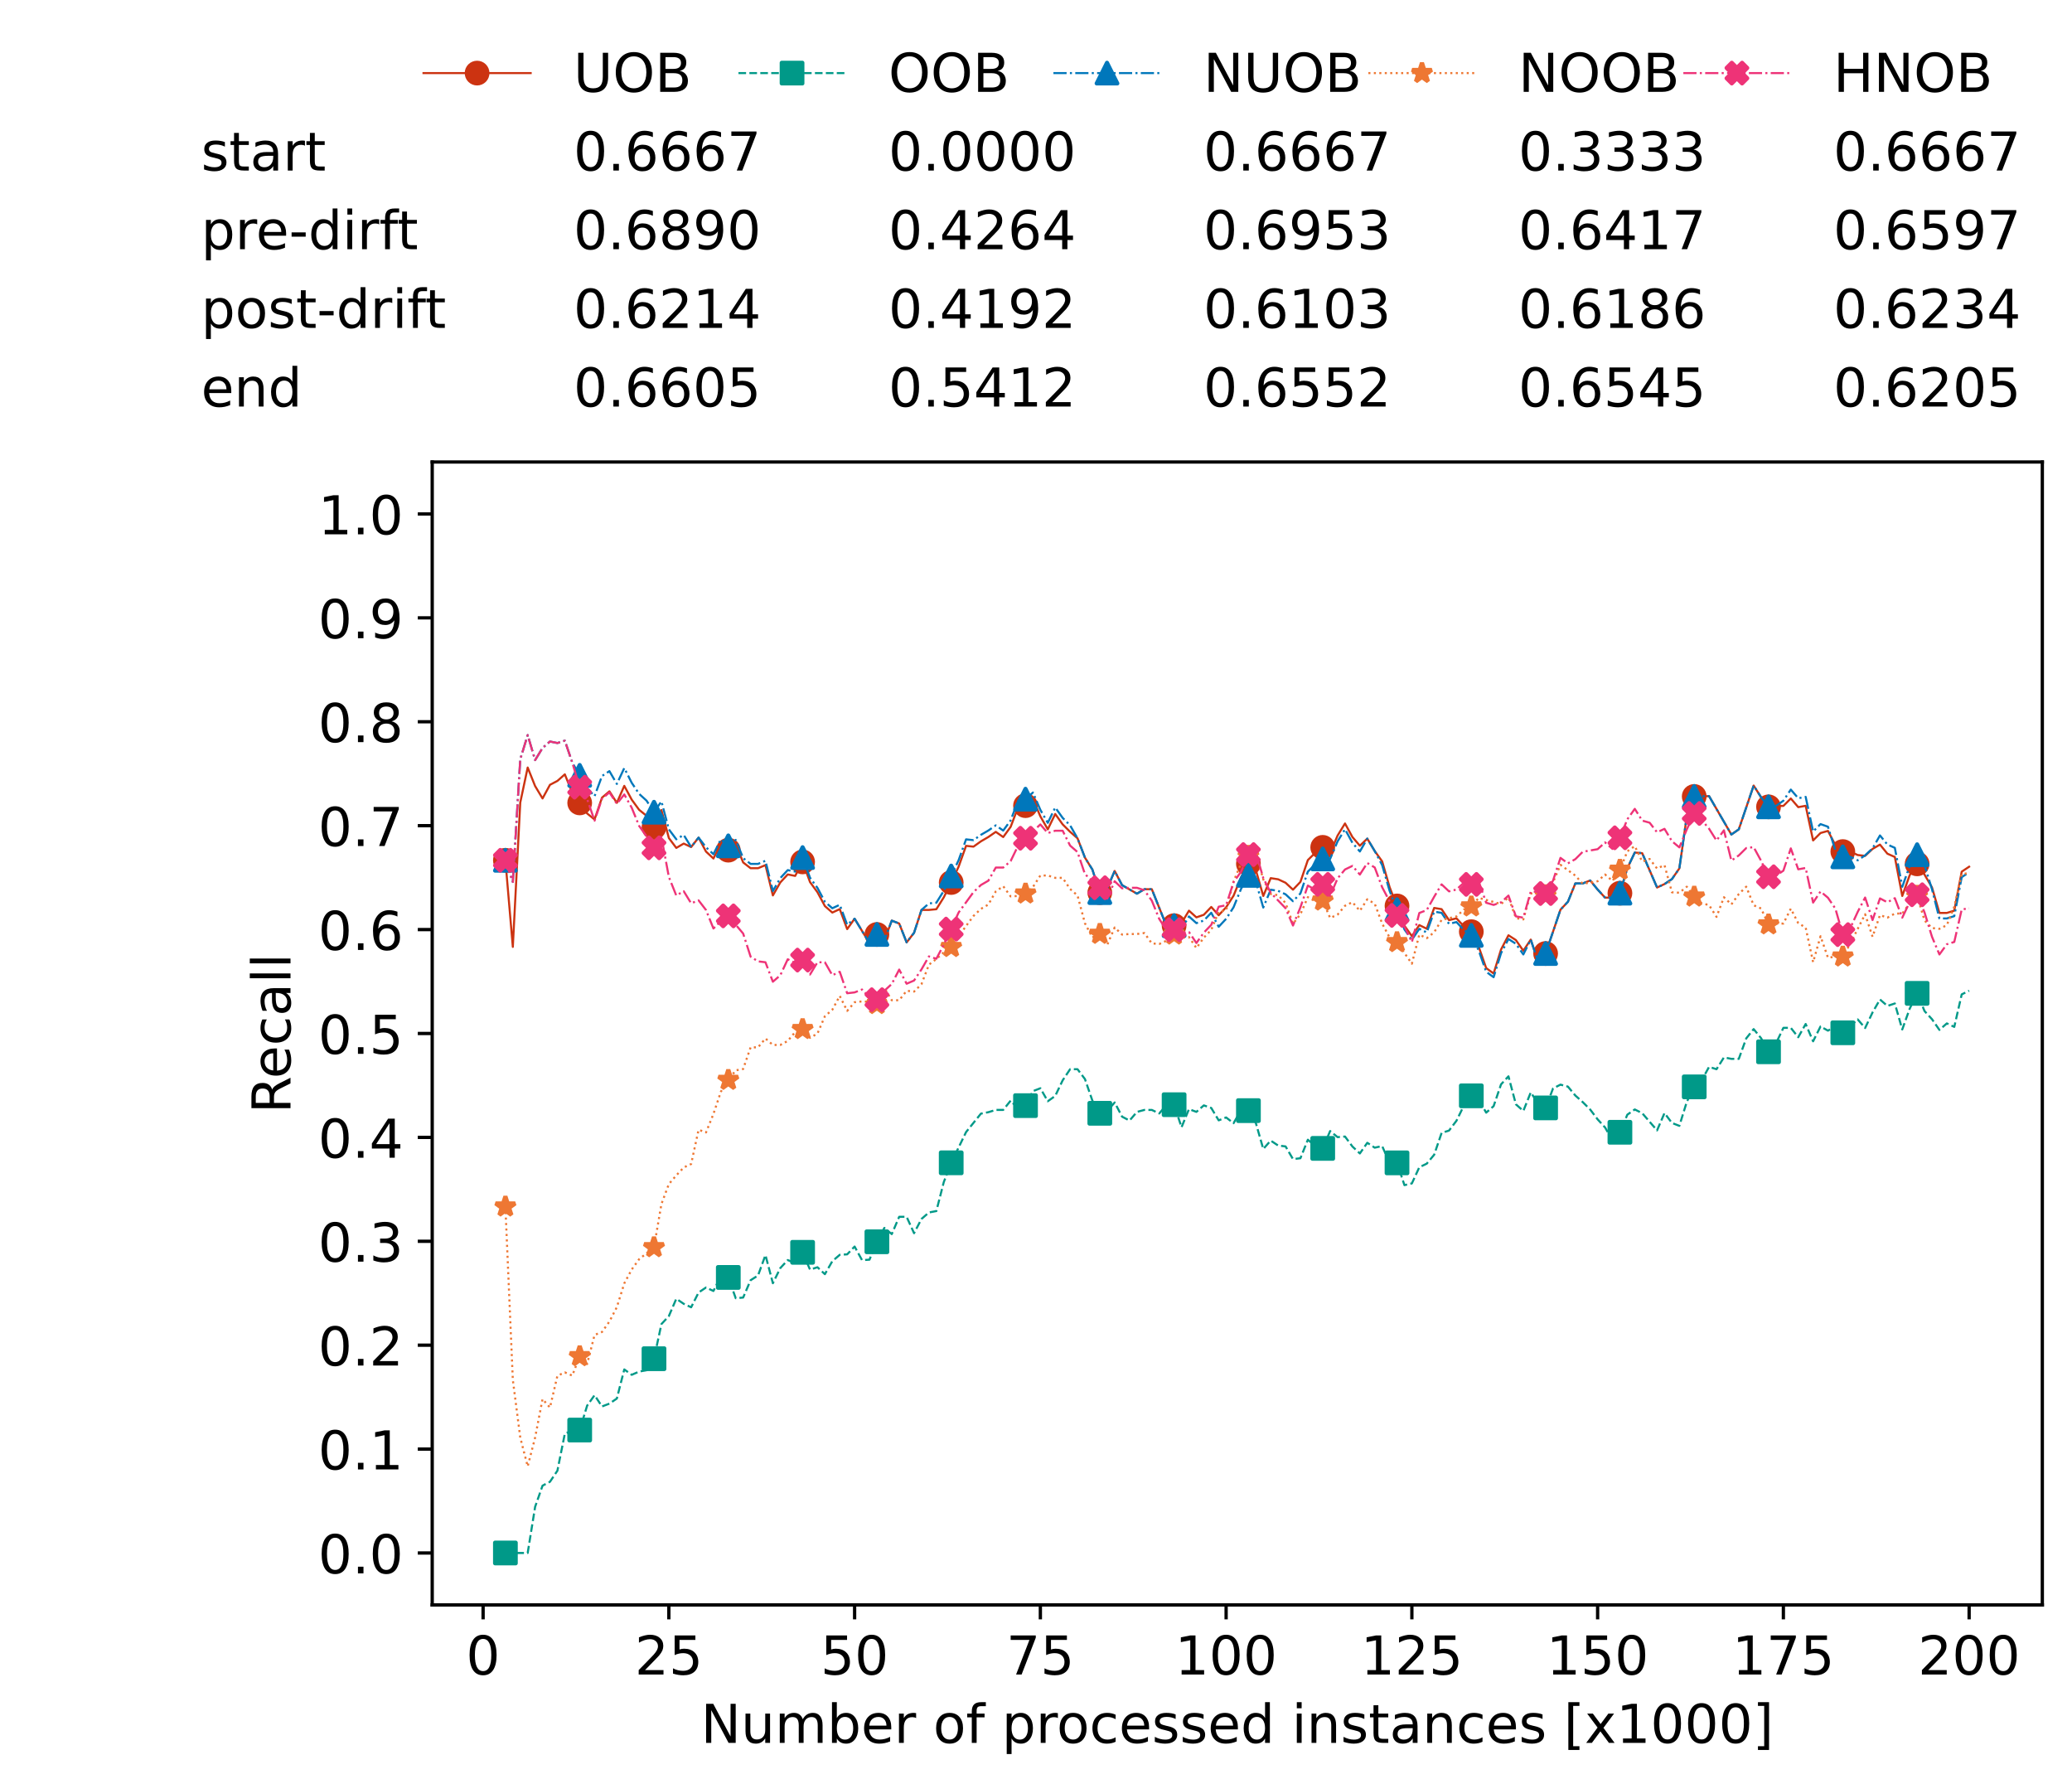 <?xml version="1.0" encoding="utf-8" standalone="no"?>
<!DOCTYPE svg PUBLIC "-//W3C//DTD SVG 1.1//EN"
  "http://www.w3.org/Graphics/SVG/1.1/DTD/svg11.dtd">
<!-- Created with matplotlib (https://matplotlib.org/) -->
<svg height="432.615pt" version="1.1" viewBox="0 0 502.65 432.615" width="502.65pt" xmlns="http://www.w3.org/2000/svg" xmlns:xlink="http://www.w3.org/1999/xlink">
 <defs>
  <style type="text/css">*{stroke-linecap:butt;stroke-linejoin:round;}</style>
 </defs>
 <g id="figure_1">
  <g id="patch_1">
   <path d="M 0 432.615 
L 502.65 432.615 
L 502.65 0 
L 0 0 
z
" style="fill:#ffffff;"/>
  </g>
  <g id="axes_1">
   <g id="patch_2">
    <path d="M 104.85 389.252 
L 495.45 389.252 
L 495.45 112.052 
L 104.85 112.052 
z
" style="fill:#ffffff;"/>
   </g>
   <g id="matplotlib.axis_1">
    <g id="xtick_1">
     <g id="line2d_1">
      <defs>
       <path d="M 0 0 
L 0 3.5 
" id="m13e35a5abc" style="stroke:#000000;stroke-width:0.8;"/>
      </defs>
      <g>
       <use style="stroke:#000000;stroke-width:0.8;" x="117.197" xlink:href="#m13e35a5abc" y="389.252"/>
      </g>
     </g>
     <g id="text_1">
      <!-- 0 -->
      <g transform="translate(113.061 406.13)scale(0.13 -0.13)">
       <defs>
        <path d="M 31.781 66.406 
Q 24.172 66.406 20.328 58.906 
Q 16.5 51.422 16.5 36.375 
Q 16.5 21.391 20.328 13.891 
Q 24.172 6.391 31.781 6.391 
Q 39.453 6.391 43.281 13.891 
Q 47.125 21.391 47.125 36.375 
Q 47.125 51.422 43.281 58.906 
Q 39.453 66.406 31.781 66.406 
z
M 31.781 74.219 
Q 44.047 74.219 50.516 64.516 
Q 56.984 54.828 56.984 36.375 
Q 56.984 17.969 50.516 8.266 
Q 44.047 -1.422 31.781 -1.422 
Q 19.531 -1.422 13.062 8.266 
Q 6.594 17.969 6.594 36.375 
Q 6.594 54.828 13.062 64.516 
Q 19.531 74.219 31.781 74.219 
z
" id="DejaVuSans-48"/>
       </defs>
       <use xlink:href="#DejaVuSans-48"/>
      </g>
     </g>
    </g>
    <g id="xtick_2">
     <g id="line2d_2">
      <g>
       <use style="stroke:#000000;stroke-width:0.8;" x="162.259" xlink:href="#m13e35a5abc" y="389.252"/>
      </g>
     </g>
     <g id="text_2">
      <!-- 25 -->
      <g transform="translate(153.988 406.13)scale(0.13 -0.13)">
       <defs>
        <path d="M 19.188 8.297 
L 53.609 8.297 
L 53.609 0 
L 7.328 0 
L 7.328 8.297 
Q 12.938 14.109 22.625 23.891 
Q 32.328 33.688 34.812 36.531 
Q 39.547 41.844 41.422 45.531 
Q 43.312 49.219 43.312 52.781 
Q 43.312 58.594 39.234 62.25 
Q 35.156 65.922 28.609 65.922 
Q 23.969 65.922 18.812 64.312 
Q 13.672 62.703 7.812 59.422 
L 7.812 69.391 
Q 13.766 71.781 18.938 73 
Q 24.125 74.219 28.422 74.219 
Q 39.75 74.219 46.484 68.547 
Q 53.219 62.891 53.219 53.422 
Q 53.219 48.922 51.531 44.891 
Q 49.859 40.875 45.406 35.406 
Q 44.188 33.984 37.641 27.219 
Q 31.109 20.453 19.188 8.297 
z
" id="DejaVuSans-50"/>
        <path d="M 10.797 72.906 
L 49.516 72.906 
L 49.516 64.594 
L 19.828 64.594 
L 19.828 46.734 
Q 21.969 47.469 24.109 47.828 
Q 26.266 48.188 28.422 48.188 
Q 40.625 48.188 47.75 41.5 
Q 54.891 34.812 54.891 23.391 
Q 54.891 11.625 47.562 5.094 
Q 40.234 -1.422 26.906 -1.422 
Q 22.312 -1.422 17.547 -0.641 
Q 12.797 0.141 7.719 1.703 
L 7.719 11.625 
Q 12.109 9.234 16.797 8.062 
Q 21.484 6.891 26.703 6.891 
Q 35.156 6.891 40.078 11.328 
Q 45.016 15.766 45.016 23.391 
Q 45.016 31 40.078 35.438 
Q 35.156 39.891 26.703 39.891 
Q 22.75 39.891 18.812 39.016 
Q 14.891 38.141 10.797 36.281 
z
" id="DejaVuSans-53"/>
       </defs>
       <use xlink:href="#DejaVuSans-50"/>
       <use x="63.623" xlink:href="#DejaVuSans-53"/>
      </g>
     </g>
    </g>
    <g id="xtick_3">
     <g id="line2d_3">
      <g>
       <use style="stroke:#000000;stroke-width:0.8;" x="207.322" xlink:href="#m13e35a5abc" y="389.252"/>
      </g>
     </g>
     <g id="text_3">
      <!-- 50 -->
      <g transform="translate(199.05 406.13)scale(0.13 -0.13)">
       <use xlink:href="#DejaVuSans-53"/>
       <use x="63.623" xlink:href="#DejaVuSans-48"/>
      </g>
     </g>
    </g>
    <g id="xtick_4">
     <g id="line2d_4">
      <g>
       <use style="stroke:#000000;stroke-width:0.8;" x="252.384" xlink:href="#m13e35a5abc" y="389.252"/>
      </g>
     </g>
     <g id="text_4">
      <!-- 75 -->
      <g transform="translate(244.113 406.13)scale(0.13 -0.13)">
       <defs>
        <path d="M 8.203 72.906 
L 55.078 72.906 
L 55.078 68.703 
L 28.609 0 
L 18.312 0 
L 43.219 64.594 
L 8.203 64.594 
z
" id="DejaVuSans-55"/>
       </defs>
       <use xlink:href="#DejaVuSans-55"/>
       <use x="63.623" xlink:href="#DejaVuSans-53"/>
      </g>
     </g>
    </g>
    <g id="xtick_5">
     <g id="line2d_5">
      <g>
       <use style="stroke:#000000;stroke-width:0.8;" x="297.446" xlink:href="#m13e35a5abc" y="389.252"/>
      </g>
     </g>
     <g id="text_5">
      <!-- 100 -->
      <g transform="translate(285.039 406.13)scale(0.13 -0.13)">
       <defs>
        <path d="M 12.406 8.297 
L 28.516 8.297 
L 28.516 63.922 
L 10.984 60.406 
L 10.984 69.391 
L 28.422 72.906 
L 38.281 72.906 
L 38.281 8.297 
L 54.391 8.297 
L 54.391 0 
L 12.406 0 
z
" id="DejaVuSans-49"/>
       </defs>
       <use xlink:href="#DejaVuSans-49"/>
       <use x="63.623" xlink:href="#DejaVuSans-48"/>
       <use x="127.246" xlink:href="#DejaVuSans-48"/>
      </g>
     </g>
    </g>
    <g id="xtick_6">
     <g id="line2d_6">
      <g>
       <use style="stroke:#000000;stroke-width:0.8;" x="342.509" xlink:href="#m13e35a5abc" y="389.252"/>
      </g>
     </g>
     <g id="text_6">
      <!-- 125 -->
      <g transform="translate(330.102 406.13)scale(0.13 -0.13)">
       <use xlink:href="#DejaVuSans-49"/>
       <use x="63.623" xlink:href="#DejaVuSans-50"/>
       <use x="127.246" xlink:href="#DejaVuSans-53"/>
      </g>
     </g>
    </g>
    <g id="xtick_7">
     <g id="line2d_7">
      <g>
       <use style="stroke:#000000;stroke-width:0.8;" x="387.571" xlink:href="#m13e35a5abc" y="389.252"/>
      </g>
     </g>
     <g id="text_7">
      <!-- 150 -->
      <g transform="translate(375.164 406.13)scale(0.13 -0.13)">
       <use xlink:href="#DejaVuSans-49"/>
       <use x="63.623" xlink:href="#DejaVuSans-53"/>
       <use x="127.246" xlink:href="#DejaVuSans-48"/>
      </g>
     </g>
    </g>
    <g id="xtick_8">
     <g id="line2d_8">
      <g>
       <use style="stroke:#000000;stroke-width:0.8;" x="432.633" xlink:href="#m13e35a5abc" y="389.252"/>
      </g>
     </g>
     <g id="text_8">
      <!-- 175 -->
      <g transform="translate(420.226 406.13)scale(0.13 -0.13)">
       <use xlink:href="#DejaVuSans-49"/>
       <use x="63.623" xlink:href="#DejaVuSans-55"/>
       <use x="127.246" xlink:href="#DejaVuSans-53"/>
      </g>
     </g>
    </g>
    <g id="xtick_9">
     <g id="line2d_9">
      <g>
       <use style="stroke:#000000;stroke-width:0.8;" x="477.695" xlink:href="#m13e35a5abc" y="389.252"/>
      </g>
     </g>
     <g id="text_9">
      <!-- 200 -->
      <g transform="translate(465.289 406.13)scale(0.13 -0.13)">
       <use xlink:href="#DejaVuSans-50"/>
       <use x="63.623" xlink:href="#DejaVuSans-48"/>
       <use x="127.246" xlink:href="#DejaVuSans-48"/>
      </g>
     </g>
    </g>
    <g id="text_10">
     <!-- Number of processed instances [x1000] -->
     <g transform="translate(170.025 422.711)scale(0.13 -0.13)">
      <defs>
       <path d="M 9.812 72.906 
L 23.094 72.906 
L 55.422 11.922 
L 55.422 72.906 
L 64.984 72.906 
L 64.984 0 
L 51.703 0 
L 19.391 60.984 
L 19.391 0 
L 9.812 0 
z
" id="DejaVuSans-78"/>
       <path d="M 8.5 21.578 
L 8.5 54.688 
L 17.484 54.688 
L 17.484 21.922 
Q 17.484 14.156 20.5 10.266 
Q 23.531 6.391 29.594 6.391 
Q 36.859 6.391 41.078 11.031 
Q 45.312 15.672 45.312 23.688 
L 45.312 54.688 
L 54.297 54.688 
L 54.297 0 
L 45.312 0 
L 45.312 8.406 
Q 42.047 3.422 37.719 1 
Q 33.406 -1.422 27.688 -1.422 
Q 18.266 -1.422 13.375 4.438 
Q 8.5 10.297 8.5 21.578 
z
M 31.109 56 
z
" id="DejaVuSans-117"/>
       <path d="M 52 44.188 
Q 55.375 50.25 60.062 53.125 
Q 64.75 56 71.094 56 
Q 79.641 56 84.281 50.016 
Q 88.922 44.047 88.922 33.016 
L 88.922 0 
L 79.891 0 
L 79.891 32.719 
Q 79.891 40.578 77.094 44.375 
Q 74.312 48.188 68.609 48.188 
Q 61.625 48.188 57.562 43.547 
Q 53.516 38.922 53.516 30.906 
L 53.516 0 
L 44.484 0 
L 44.484 32.719 
Q 44.484 40.625 41.703 44.406 
Q 38.922 48.188 33.109 48.188 
Q 26.219 48.188 22.156 43.531 
Q 18.109 38.875 18.109 30.906 
L 18.109 0 
L 9.078 0 
L 9.078 54.688 
L 18.109 54.688 
L 18.109 46.188 
Q 21.188 51.219 25.484 53.609 
Q 29.781 56 35.688 56 
Q 41.656 56 45.828 52.969 
Q 50 49.953 52 44.188 
z
" id="DejaVuSans-109"/>
       <path d="M 48.688 27.297 
Q 48.688 37.203 44.609 42.844 
Q 40.531 48.484 33.406 48.484 
Q 26.266 48.484 22.188 42.844 
Q 18.109 37.203 18.109 27.297 
Q 18.109 17.391 22.188 11.75 
Q 26.266 6.109 33.406 6.109 
Q 40.531 6.109 44.609 11.75 
Q 48.688 17.391 48.688 27.297 
z
M 18.109 46.391 
Q 20.953 51.266 25.266 53.625 
Q 29.594 56 35.594 56 
Q 45.562 56 51.781 48.094 
Q 58.016 40.188 58.016 27.297 
Q 58.016 14.406 51.781 6.484 
Q 45.562 -1.422 35.594 -1.422 
Q 29.594 -1.422 25.266 0.953 
Q 20.953 3.328 18.109 8.203 
L 18.109 0 
L 9.078 0 
L 9.078 75.984 
L 18.109 75.984 
z
" id="DejaVuSans-98"/>
       <path d="M 56.203 29.594 
L 56.203 25.203 
L 14.891 25.203 
Q 15.484 15.922 20.484 11.062 
Q 25.484 6.203 34.422 6.203 
Q 39.594 6.203 44.453 7.469 
Q 49.312 8.734 54.109 11.281 
L 54.109 2.781 
Q 49.266 0.734 44.188 -0.344 
Q 39.109 -1.422 33.891 -1.422 
Q 20.797 -1.422 13.156 6.188 
Q 5.516 13.812 5.516 26.812 
Q 5.516 40.234 12.766 48.109 
Q 20.016 56 32.328 56 
Q 43.359 56 49.781 48.891 
Q 56.203 41.797 56.203 29.594 
z
M 47.219 32.234 
Q 47.125 39.594 43.094 43.984 
Q 39.062 48.391 32.422 48.391 
Q 24.906 48.391 20.391 44.141 
Q 15.875 39.891 15.188 32.172 
z
" id="DejaVuSans-101"/>
       <path d="M 41.109 46.297 
Q 39.594 47.172 37.812 47.578 
Q 36.031 48 33.891 48 
Q 26.266 48 22.188 43.047 
Q 18.109 38.094 18.109 28.812 
L 18.109 0 
L 9.078 0 
L 9.078 54.688 
L 18.109 54.688 
L 18.109 46.188 
Q 20.953 51.172 25.484 53.578 
Q 30.031 56 36.531 56 
Q 37.453 56 38.578 55.875 
Q 39.703 55.766 41.062 55.516 
z
" id="DejaVuSans-114"/>
       <path id="DejaVuSans-32"/>
       <path d="M 30.609 48.391 
Q 23.391 48.391 19.188 42.75 
Q 14.984 37.109 14.984 27.297 
Q 14.984 17.484 19.156 11.844 
Q 23.344 6.203 30.609 6.203 
Q 37.797 6.203 41.984 11.859 
Q 46.188 17.531 46.188 27.297 
Q 46.188 37.016 41.984 42.703 
Q 37.797 48.391 30.609 48.391 
z
M 30.609 56 
Q 42.328 56 49.016 48.375 
Q 55.719 40.766 55.719 27.297 
Q 55.719 13.875 49.016 6.219 
Q 42.328 -1.422 30.609 -1.422 
Q 18.844 -1.422 12.172 6.219 
Q 5.516 13.875 5.516 27.297 
Q 5.516 40.766 12.172 48.375 
Q 18.844 56 30.609 56 
z
" id="DejaVuSans-111"/>
       <path d="M 37.109 75.984 
L 37.109 68.5 
L 28.516 68.5 
Q 23.688 68.5 21.797 66.547 
Q 19.922 64.594 19.922 59.516 
L 19.922 54.688 
L 34.719 54.688 
L 34.719 47.703 
L 19.922 47.703 
L 19.922 0 
L 10.891 0 
L 10.891 47.703 
L 2.297 47.703 
L 2.297 54.688 
L 10.891 54.688 
L 10.891 58.5 
Q 10.891 67.625 15.141 71.797 
Q 19.391 75.984 28.609 75.984 
z
" id="DejaVuSans-102"/>
       <path d="M 18.109 8.203 
L 18.109 -20.797 
L 9.078 -20.797 
L 9.078 54.688 
L 18.109 54.688 
L 18.109 46.391 
Q 20.953 51.266 25.266 53.625 
Q 29.594 56 35.594 56 
Q 45.562 56 51.781 48.094 
Q 58.016 40.188 58.016 27.297 
Q 58.016 14.406 51.781 6.484 
Q 45.562 -1.422 35.594 -1.422 
Q 29.594 -1.422 25.266 0.953 
Q 20.953 3.328 18.109 8.203 
z
M 48.688 27.297 
Q 48.688 37.203 44.609 42.844 
Q 40.531 48.484 33.406 48.484 
Q 26.266 48.484 22.188 42.844 
Q 18.109 37.203 18.109 27.297 
Q 18.109 17.391 22.188 11.75 
Q 26.266 6.109 33.406 6.109 
Q 40.531 6.109 44.609 11.75 
Q 48.688 17.391 48.688 27.297 
z
" id="DejaVuSans-112"/>
       <path d="M 48.781 52.594 
L 48.781 44.188 
Q 44.969 46.297 41.141 47.344 
Q 37.312 48.391 33.406 48.391 
Q 24.656 48.391 19.812 42.844 
Q 14.984 37.312 14.984 27.297 
Q 14.984 17.281 19.812 11.734 
Q 24.656 6.203 33.406 6.203 
Q 37.312 6.203 41.141 7.25 
Q 44.969 8.297 48.781 10.406 
L 48.781 2.094 
Q 45.016 0.344 40.984 -0.531 
Q 36.969 -1.422 32.422 -1.422 
Q 20.062 -1.422 12.781 6.344 
Q 5.516 14.109 5.516 27.297 
Q 5.516 40.672 12.859 48.328 
Q 20.219 56 33.016 56 
Q 37.156 56 41.109 55.141 
Q 45.062 54.297 48.781 52.594 
z
" id="DejaVuSans-99"/>
       <path d="M 44.281 53.078 
L 44.281 44.578 
Q 40.484 46.531 36.375 47.5 
Q 32.281 48.484 27.875 48.484 
Q 21.188 48.484 17.844 46.438 
Q 14.5 44.391 14.5 40.281 
Q 14.5 37.156 16.891 35.375 
Q 19.281 33.594 26.516 31.984 
L 29.594 31.297 
Q 39.156 29.25 43.188 25.516 
Q 47.219 21.781 47.219 15.094 
Q 47.219 7.469 41.188 3.016 
Q 35.156 -1.422 24.609 -1.422 
Q 20.219 -1.422 15.453 -0.562 
Q 10.688 0.297 5.422 2 
L 5.422 11.281 
Q 10.406 8.688 15.234 7.391 
Q 20.062 6.109 24.812 6.109 
Q 31.156 6.109 34.562 8.281 
Q 37.984 10.453 37.984 14.406 
Q 37.984 18.062 35.516 20.016 
Q 33.062 21.969 24.703 23.781 
L 21.578 24.516 
Q 13.234 26.266 9.516 29.906 
Q 5.812 33.547 5.812 39.891 
Q 5.812 47.609 11.281 51.797 
Q 16.75 56 26.812 56 
Q 31.781 56 36.172 55.266 
Q 40.578 54.547 44.281 53.078 
z
" id="DejaVuSans-115"/>
       <path d="M 45.406 46.391 
L 45.406 75.984 
L 54.391 75.984 
L 54.391 0 
L 45.406 0 
L 45.406 8.203 
Q 42.578 3.328 38.25 0.953 
Q 33.938 -1.422 27.875 -1.422 
Q 17.969 -1.422 11.734 6.484 
Q 5.516 14.406 5.516 27.297 
Q 5.516 40.188 11.734 48.094 
Q 17.969 56 27.875 56 
Q 33.938 56 38.25 53.625 
Q 42.578 51.266 45.406 46.391 
z
M 14.797 27.297 
Q 14.797 17.391 18.875 11.75 
Q 22.953 6.109 30.078 6.109 
Q 37.203 6.109 41.297 11.75 
Q 45.406 17.391 45.406 27.297 
Q 45.406 37.203 41.297 42.844 
Q 37.203 48.484 30.078 48.484 
Q 22.953 48.484 18.875 42.844 
Q 14.797 37.203 14.797 27.297 
z
" id="DejaVuSans-100"/>
       <path d="M 9.422 54.688 
L 18.406 54.688 
L 18.406 0 
L 9.422 0 
z
M 9.422 75.984 
L 18.406 75.984 
L 18.406 64.594 
L 9.422 64.594 
z
" id="DejaVuSans-105"/>
       <path d="M 54.891 33.016 
L 54.891 0 
L 45.906 0 
L 45.906 32.719 
Q 45.906 40.484 42.875 44.328 
Q 39.844 48.188 33.797 48.188 
Q 26.516 48.188 22.312 43.547 
Q 18.109 38.922 18.109 30.906 
L 18.109 0 
L 9.078 0 
L 9.078 54.688 
L 18.109 54.688 
L 18.109 46.188 
Q 21.344 51.125 25.703 53.562 
Q 30.078 56 35.797 56 
Q 45.219 56 50.047 50.172 
Q 54.891 44.344 54.891 33.016 
z
" id="DejaVuSans-110"/>
       <path d="M 18.312 70.219 
L 18.312 54.688 
L 36.812 54.688 
L 36.812 47.703 
L 18.312 47.703 
L 18.312 18.016 
Q 18.312 11.328 20.141 9.422 
Q 21.969 7.516 27.594 7.516 
L 36.812 7.516 
L 36.812 0 
L 27.594 0 
Q 17.188 0 13.234 3.875 
Q 9.281 7.766 9.281 18.016 
L 9.281 47.703 
L 2.688 47.703 
L 2.688 54.688 
L 9.281 54.688 
L 9.281 70.219 
z
" id="DejaVuSans-116"/>
       <path d="M 34.281 27.484 
Q 23.391 27.484 19.188 25 
Q 14.984 22.516 14.984 16.5 
Q 14.984 11.719 18.141 8.906 
Q 21.297 6.109 26.703 6.109 
Q 34.188 6.109 38.703 11.406 
Q 43.219 16.703 43.219 25.484 
L 43.219 27.484 
z
M 52.203 31.203 
L 52.203 0 
L 43.219 0 
L 43.219 8.297 
Q 40.141 3.328 35.547 0.953 
Q 30.953 -1.422 24.312 -1.422 
Q 15.922 -1.422 10.953 3.297 
Q 6 8.016 6 15.922 
Q 6 25.141 12.172 29.828 
Q 18.359 34.516 30.609 34.516 
L 43.219 34.516 
L 43.219 35.406 
Q 43.219 41.609 39.141 45 
Q 35.062 48.391 27.688 48.391 
Q 23 48.391 18.547 47.266 
Q 14.109 46.141 10.016 43.891 
L 10.016 52.203 
Q 14.938 54.109 19.578 55.047 
Q 24.219 56 28.609 56 
Q 40.484 56 46.344 49.844 
Q 52.203 43.703 52.203 31.203 
z
" id="DejaVuSans-97"/>
       <path d="M 8.594 75.984 
L 29.297 75.984 
L 29.297 69 
L 17.578 69 
L 17.578 -6.203 
L 29.297 -6.203 
L 29.297 -13.188 
L 8.594 -13.188 
z
" id="DejaVuSans-91"/>
       <path d="M 54.891 54.688 
L 35.109 28.078 
L 55.906 0 
L 45.312 0 
L 29.391 21.484 
L 13.484 0 
L 2.875 0 
L 24.125 28.609 
L 4.688 54.688 
L 15.281 54.688 
L 29.781 35.203 
L 44.281 54.688 
z
" id="DejaVuSans-120"/>
       <path d="M 30.422 75.984 
L 30.422 -13.188 
L 9.719 -13.188 
L 9.719 -6.203 
L 21.391 -6.203 
L 21.391 69 
L 9.719 69 
L 9.719 75.984 
z
" id="DejaVuSans-93"/>
      </defs>
      <use xlink:href="#DejaVuSans-78"/>
      <use x="74.805" xlink:href="#DejaVuSans-117"/>
      <use x="138.184" xlink:href="#DejaVuSans-109"/>
      <use x="235.596" xlink:href="#DejaVuSans-98"/>
      <use x="299.072" xlink:href="#DejaVuSans-101"/>
      <use x="360.596" xlink:href="#DejaVuSans-114"/>
      <use x="401.709" xlink:href="#DejaVuSans-32"/>
      <use x="433.496" xlink:href="#DejaVuSans-111"/>
      <use x="494.678" xlink:href="#DejaVuSans-102"/>
      <use x="529.883" xlink:href="#DejaVuSans-32"/>
      <use x="561.67" xlink:href="#DejaVuSans-112"/>
      <use x="625.146" xlink:href="#DejaVuSans-114"/>
      <use x="664.01" xlink:href="#DejaVuSans-111"/>
      <use x="725.191" xlink:href="#DejaVuSans-99"/>
      <use x="780.172" xlink:href="#DejaVuSans-101"/>
      <use x="841.695" xlink:href="#DejaVuSans-115"/>
      <use x="893.795" xlink:href="#DejaVuSans-115"/>
      <use x="945.895" xlink:href="#DejaVuSans-101"/>
      <use x="1007.418" xlink:href="#DejaVuSans-100"/>
      <use x="1070.895" xlink:href="#DejaVuSans-32"/>
      <use x="1102.682" xlink:href="#DejaVuSans-105"/>
      <use x="1130.465" xlink:href="#DejaVuSans-110"/>
      <use x="1193.844" xlink:href="#DejaVuSans-115"/>
      <use x="1245.943" xlink:href="#DejaVuSans-116"/>
      <use x="1285.152" xlink:href="#DejaVuSans-97"/>
      <use x="1346.432" xlink:href="#DejaVuSans-110"/>
      <use x="1409.811" xlink:href="#DejaVuSans-99"/>
      <use x="1464.791" xlink:href="#DejaVuSans-101"/>
      <use x="1526.314" xlink:href="#DejaVuSans-115"/>
      <use x="1578.414" xlink:href="#DejaVuSans-32"/>
      <use x="1610.201" xlink:href="#DejaVuSans-91"/>
      <use x="1649.215" xlink:href="#DejaVuSans-120"/>
      <use x="1708.395" xlink:href="#DejaVuSans-49"/>
      <use x="1772.018" xlink:href="#DejaVuSans-48"/>
      <use x="1835.641" xlink:href="#DejaVuSans-48"/>
      <use x="1899.264" xlink:href="#DejaVuSans-48"/>
      <use x="1962.887" xlink:href="#DejaVuSans-93"/>
     </g>
    </g>
   </g>
   <g id="matplotlib.axis_2">
    <g id="ytick_1">
     <g id="line2d_10">
      <defs>
       <path d="M 0 0 
L -3.5 0 
" id="m05ee564d8b" style="stroke:#000000;stroke-width:0.8;"/>
      </defs>
      <g>
       <use style="stroke:#000000;stroke-width:0.8;" x="104.85" xlink:href="#m05ee564d8b" y="376.652"/>
      </g>
     </g>
     <g id="text_11">
      <!-- 0.0 -->
      <g transform="translate(77.176 381.591)scale(0.13 -0.13)">
       <defs>
        <path d="M 10.688 12.406 
L 21 12.406 
L 21 0 
L 10.688 0 
z
" id="DejaVuSans-46"/>
       </defs>
       <use xlink:href="#DejaVuSans-48"/>
       <use x="63.623" xlink:href="#DejaVuSans-46"/>
       <use x="95.41" xlink:href="#DejaVuSans-48"/>
      </g>
     </g>
    </g>
    <g id="ytick_2">
     <g id="line2d_11">
      <g>
       <use style="stroke:#000000;stroke-width:0.8;" x="104.85" xlink:href="#m05ee564d8b" y="351.452"/>
      </g>
     </g>
     <g id="text_12">
      <!-- 0.1 -->
      <g transform="translate(77.176 356.391)scale(0.13 -0.13)">
       <use xlink:href="#DejaVuSans-48"/>
       <use x="63.623" xlink:href="#DejaVuSans-46"/>
       <use x="95.41" xlink:href="#DejaVuSans-49"/>
      </g>
     </g>
    </g>
    <g id="ytick_3">
     <g id="line2d_12">
      <g>
       <use style="stroke:#000000;stroke-width:0.8;" x="104.85" xlink:href="#m05ee564d8b" y="326.252"/>
      </g>
     </g>
     <g id="text_13">
      <!-- 0.2 -->
      <g transform="translate(77.176 331.191)scale(0.13 -0.13)">
       <use xlink:href="#DejaVuSans-48"/>
       <use x="63.623" xlink:href="#DejaVuSans-46"/>
       <use x="95.41" xlink:href="#DejaVuSans-50"/>
      </g>
     </g>
    </g>
    <g id="ytick_4">
     <g id="line2d_13">
      <g>
       <use style="stroke:#000000;stroke-width:0.8;" x="104.85" xlink:href="#m05ee564d8b" y="301.052"/>
      </g>
     </g>
     <g id="text_14">
      <!-- 0.3 -->
      <g transform="translate(77.176 305.991)scale(0.13 -0.13)">
       <defs>
        <path d="M 40.578 39.312 
Q 47.656 37.797 51.625 33 
Q 55.609 28.219 55.609 21.188 
Q 55.609 10.406 48.188 4.484 
Q 40.766 -1.422 27.094 -1.422 
Q 22.516 -1.422 17.656 -0.516 
Q 12.797 0.391 7.625 2.203 
L 7.625 11.719 
Q 11.719 9.328 16.594 8.109 
Q 21.484 6.891 26.812 6.891 
Q 36.078 6.891 40.938 10.547 
Q 45.797 14.203 45.797 21.188 
Q 45.797 27.641 41.281 31.266 
Q 36.766 34.906 28.719 34.906 
L 20.219 34.906 
L 20.219 43.016 
L 29.109 43.016 
Q 36.375 43.016 40.234 45.922 
Q 44.094 48.828 44.094 54.297 
Q 44.094 59.906 40.109 62.906 
Q 36.141 65.922 28.719 65.922 
Q 24.656 65.922 20.016 65.031 
Q 15.375 64.156 9.812 62.312 
L 9.812 71.094 
Q 15.438 72.656 20.344 73.438 
Q 25.25 74.219 29.594 74.219 
Q 40.828 74.219 47.359 69.109 
Q 53.906 64.016 53.906 55.328 
Q 53.906 49.266 50.438 45.094 
Q 46.969 40.922 40.578 39.312 
z
" id="DejaVuSans-51"/>
       </defs>
       <use xlink:href="#DejaVuSans-48"/>
       <use x="63.623" xlink:href="#DejaVuSans-46"/>
       <use x="95.41" xlink:href="#DejaVuSans-51"/>
      </g>
     </g>
    </g>
    <g id="ytick_5">
     <g id="line2d_14">
      <g>
       <use style="stroke:#000000;stroke-width:0.8;" x="104.85" xlink:href="#m05ee564d8b" y="275.852"/>
      </g>
     </g>
     <g id="text_15">
      <!-- 0.4 -->
      <g transform="translate(77.176 280.791)scale(0.13 -0.13)">
       <defs>
        <path d="M 37.797 64.312 
L 12.891 25.391 
L 37.797 25.391 
z
M 35.203 72.906 
L 47.609 72.906 
L 47.609 25.391 
L 58.016 25.391 
L 58.016 17.188 
L 47.609 17.188 
L 47.609 0 
L 37.797 0 
L 37.797 17.188 
L 4.891 17.188 
L 4.891 26.703 
z
" id="DejaVuSans-52"/>
       </defs>
       <use xlink:href="#DejaVuSans-48"/>
       <use x="63.623" xlink:href="#DejaVuSans-46"/>
       <use x="95.41" xlink:href="#DejaVuSans-52"/>
      </g>
     </g>
    </g>
    <g id="ytick_6">
     <g id="line2d_15">
      <g>
       <use style="stroke:#000000;stroke-width:0.8;" x="104.85" xlink:href="#m05ee564d8b" y="250.652"/>
      </g>
     </g>
     <g id="text_16">
      <!-- 0.5 -->
      <g transform="translate(77.176 255.591)scale(0.13 -0.13)">
       <use xlink:href="#DejaVuSans-48"/>
       <use x="63.623" xlink:href="#DejaVuSans-46"/>
       <use x="95.41" xlink:href="#DejaVuSans-53"/>
      </g>
     </g>
    </g>
    <g id="ytick_7">
     <g id="line2d_16">
      <g>
       <use style="stroke:#000000;stroke-width:0.8;" x="104.85" xlink:href="#m05ee564d8b" y="225.452"/>
      </g>
     </g>
     <g id="text_17">
      <!-- 0.6 -->
      <g transform="translate(77.176 230.391)scale(0.13 -0.13)">
       <defs>
        <path d="M 33.016 40.375 
Q 26.375 40.375 22.484 35.828 
Q 18.609 31.297 18.609 23.391 
Q 18.609 15.531 22.484 10.953 
Q 26.375 6.391 33.016 6.391 
Q 39.656 6.391 43.531 10.953 
Q 47.406 15.531 47.406 23.391 
Q 47.406 31.297 43.531 35.828 
Q 39.656 40.375 33.016 40.375 
z
M 52.594 71.297 
L 52.594 62.312 
Q 48.875 64.062 45.094 64.984 
Q 41.312 65.922 37.594 65.922 
Q 27.828 65.922 22.672 59.328 
Q 17.531 52.734 16.797 39.406 
Q 19.672 43.656 24.016 45.922 
Q 28.375 48.188 33.594 48.188 
Q 44.578 48.188 50.953 41.516 
Q 57.328 34.859 57.328 23.391 
Q 57.328 12.156 50.688 5.359 
Q 44.047 -1.422 33.016 -1.422 
Q 20.359 -1.422 13.672 8.266 
Q 6.984 17.969 6.984 36.375 
Q 6.984 53.656 15.188 63.938 
Q 23.391 74.219 37.203 74.219 
Q 40.922 74.219 44.703 73.484 
Q 48.484 72.75 52.594 71.297 
z
" id="DejaVuSans-54"/>
       </defs>
       <use xlink:href="#DejaVuSans-48"/>
       <use x="63.623" xlink:href="#DejaVuSans-46"/>
       <use x="95.41" xlink:href="#DejaVuSans-54"/>
      </g>
     </g>
    </g>
    <g id="ytick_8">
     <g id="line2d_17">
      <g>
       <use style="stroke:#000000;stroke-width:0.8;" x="104.85" xlink:href="#m05ee564d8b" y="200.252"/>
      </g>
     </g>
     <g id="text_18">
      <!-- 0.7 -->
      <g transform="translate(77.176 205.191)scale(0.13 -0.13)">
       <use xlink:href="#DejaVuSans-48"/>
       <use x="63.623" xlink:href="#DejaVuSans-46"/>
       <use x="95.41" xlink:href="#DejaVuSans-55"/>
      </g>
     </g>
    </g>
    <g id="ytick_9">
     <g id="line2d_18">
      <g>
       <use style="stroke:#000000;stroke-width:0.8;" x="104.85" xlink:href="#m05ee564d8b" y="175.052"/>
      </g>
     </g>
     <g id="text_19">
      <!-- 0.8 -->
      <g transform="translate(77.176 179.991)scale(0.13 -0.13)">
       <defs>
        <path d="M 31.781 34.625 
Q 24.75 34.625 20.719 30.859 
Q 16.703 27.094 16.703 20.516 
Q 16.703 13.922 20.719 10.156 
Q 24.75 6.391 31.781 6.391 
Q 38.812 6.391 42.859 10.172 
Q 46.922 13.969 46.922 20.516 
Q 46.922 27.094 42.891 30.859 
Q 38.875 34.625 31.781 34.625 
z
M 21.922 38.812 
Q 15.578 40.375 12.031 44.719 
Q 8.5 49.078 8.5 55.328 
Q 8.5 64.062 14.719 69.141 
Q 20.953 74.219 31.781 74.219 
Q 42.672 74.219 48.875 69.141 
Q 55.078 64.062 55.078 55.328 
Q 55.078 49.078 51.531 44.719 
Q 48 40.375 41.703 38.812 
Q 48.828 37.156 52.797 32.312 
Q 56.781 27.484 56.781 20.516 
Q 56.781 9.906 50.312 4.234 
Q 43.844 -1.422 31.781 -1.422 
Q 19.734 -1.422 13.25 4.234 
Q 6.781 9.906 6.781 20.516 
Q 6.781 27.484 10.781 32.312 
Q 14.797 37.156 21.922 38.812 
z
M 18.312 54.391 
Q 18.312 48.734 21.844 45.562 
Q 25.391 42.391 31.781 42.391 
Q 38.141 42.391 41.719 45.562 
Q 45.312 48.734 45.312 54.391 
Q 45.312 60.062 41.719 63.234 
Q 38.141 66.406 31.781 66.406 
Q 25.391 66.406 21.844 63.234 
Q 18.312 60.062 18.312 54.391 
z
" id="DejaVuSans-56"/>
       </defs>
       <use xlink:href="#DejaVuSans-48"/>
       <use x="63.623" xlink:href="#DejaVuSans-46"/>
       <use x="95.41" xlink:href="#DejaVuSans-56"/>
      </g>
     </g>
    </g>
    <g id="ytick_10">
     <g id="line2d_19">
      <g>
       <use style="stroke:#000000;stroke-width:0.8;" x="104.85" xlink:href="#m05ee564d8b" y="149.852"/>
      </g>
     </g>
     <g id="text_20">
      <!-- 0.9 -->
      <g transform="translate(77.176 154.791)scale(0.13 -0.13)">
       <defs>
        <path d="M 10.984 1.516 
L 10.984 10.5 
Q 14.703 8.734 18.5 7.812 
Q 22.312 6.891 25.984 6.891 
Q 35.75 6.891 40.891 13.453 
Q 46.047 20.016 46.781 33.406 
Q 43.953 29.203 39.594 26.953 
Q 35.25 24.703 29.984 24.703 
Q 19.047 24.703 12.672 31.312 
Q 6.297 37.938 6.297 49.422 
Q 6.297 60.641 12.938 67.422 
Q 19.578 74.219 30.609 74.219 
Q 43.266 74.219 49.922 64.516 
Q 56.594 54.828 56.594 36.375 
Q 56.594 19.141 48.406 8.859 
Q 40.234 -1.422 26.422 -1.422 
Q 22.703 -1.422 18.891 -0.688 
Q 15.094 0.047 10.984 1.516 
z
M 30.609 32.422 
Q 37.25 32.422 41.125 36.953 
Q 45.016 41.5 45.016 49.422 
Q 45.016 57.281 41.125 61.844 
Q 37.25 66.406 30.609 66.406 
Q 23.969 66.406 20.094 61.844 
Q 16.219 57.281 16.219 49.422 
Q 16.219 41.5 20.094 36.953 
Q 23.969 32.422 30.609 32.422 
z
" id="DejaVuSans-57"/>
       </defs>
       <use xlink:href="#DejaVuSans-48"/>
       <use x="63.623" xlink:href="#DejaVuSans-46"/>
       <use x="95.41" xlink:href="#DejaVuSans-57"/>
      </g>
     </g>
    </g>
    <g id="ytick_11">
     <g id="line2d_20">
      <g>
       <use style="stroke:#000000;stroke-width:0.8;" x="104.85" xlink:href="#m05ee564d8b" y="124.652"/>
      </g>
     </g>
     <g id="text_21">
      <!-- 1.0 -->
      <g transform="translate(77.176 129.591)scale(0.13 -0.13)">
       <use xlink:href="#DejaVuSans-49"/>
       <use x="63.623" xlink:href="#DejaVuSans-46"/>
       <use x="95.41" xlink:href="#DejaVuSans-48"/>
      </g>
     </g>
    </g>
    <g id="text_22">
     <!-- Recall -->
     <g transform="translate(70.472 270.044)rotate(-90)scale(0.13 -0.13)">
      <defs>
       <path d="M 44.391 34.188 
Q 47.562 33.109 50.562 29.594 
Q 53.562 26.078 56.594 19.922 
L 66.609 0 
L 56 0 
L 46.688 18.703 
Q 43.062 26.031 39.672 28.422 
Q 36.281 30.812 30.422 30.812 
L 19.672 30.812 
L 19.672 0 
L 9.812 0 
L 9.812 72.906 
L 32.078 72.906 
Q 44.578 72.906 50.734 67.672 
Q 56.891 62.453 56.891 51.906 
Q 56.891 45.016 53.688 40.469 
Q 50.484 35.938 44.391 34.188 
z
M 19.672 64.797 
L 19.672 38.922 
L 32.078 38.922 
Q 39.203 38.922 42.844 42.219 
Q 46.484 45.516 46.484 51.906 
Q 46.484 58.297 42.844 61.547 
Q 39.203 64.797 32.078 64.797 
z
" id="DejaVuSans-82"/>
       <path d="M 9.422 75.984 
L 18.406 75.984 
L 18.406 0 
L 9.422 0 
z
" id="DejaVuSans-108"/>
      </defs>
      <use xlink:href="#DejaVuSans-82"/>
      <use x="64.982" xlink:href="#DejaVuSans-101"/>
      <use x="126.506" xlink:href="#DejaVuSans-99"/>
      <use x="181.486" xlink:href="#DejaVuSans-97"/>
      <use x="242.766" xlink:href="#DejaVuSans-108"/>
      <use x="270.549" xlink:href="#DejaVuSans-108"/>
     </g>
    </g>
   </g>
   <g id="line2d_21"/>
   <g id="line2d_22"/>
   <g id="line2d_23"/>
   <g id="line2d_24"/>
   <g id="line2d_25"/>
   <g id="line2d_26">
    <path clip-path="url(#p3aaba93d3b)" d="M 122.605 208.652 
L 124.407 229.652 
L 126.21 194.652 
L 128.012 186.152 
L 129.815 190.652 
L 131.617 193.652 
L 133.419 190.34 
L 135.222 189.398 
L 137.024 187.804 
L 138.827 192.289 
L 142.432 197.291 
L 144.234 198.752 
L 146.037 193.46 
L 147.839 191.927 
L 149.642 194.722 
L 151.444 190.6 
L 153.247 193.937 
L 155.049 196.412 
L 156.852 197.864 
L 158.654 200.664 
L 160.457 196.464 
L 162.259 203.248 
L 164.062 205.648 
L 165.864 204.598 
L 167.667 205.438 
L 169.469 203.147 
L 171.272 206.54 
L 173.074 208.22 
L 174.877 204.62 
L 176.679 206.195 
L 178.482 204.755 
L 180.284 209.173 
L 182.087 210.573 
L 183.889 210.573 
L 185.692 209.819 
L 187.494 217.169 
L 189.297 214.019 
L 191.099 212.08 
L 192.902 212.44 
L 194.704 209.04 
L 196.507 213.94 
L 198.309 216.396 
L 200.112 219.756 
L 201.914 221.331 
L 203.717 220.491 
L 205.519 225.337 
L 207.322 222.817 
L 210.927 228.742 
L 212.729 226.642 
L 214.532 228.082 
L 216.334 223.282 
L 218.137 223.982 
L 219.939 228.564 
L 221.742 226.238 
L 223.544 220.688 
L 225.347 220.688 
L 227.149 220.517 
L 228.952 217.637 
L 230.754 214.037 
L 232.557 210.187 
L 234.359 205.147 
L 236.162 205.34 
L 237.964 204.052 
L 239.767 203.002 
L 241.569 201.756 
L 243.372 203.016 
L 245.174 200.541 
L 246.976 195.816 
L 248.779 195.396 
L 250.581 193.792 
L 252.384 197.992 
L 254.186 201.142 
L 255.989 197.419 
L 257.791 199.939 
L 259.594 201.739 
L 261.396 203.314 
L 263.199 208.008 
L 265.001 210.888 
L 266.804 216.488 
L 268.606 215.438 
L 270.409 211.238 
L 272.211 214.685 
L 275.816 216.745 
L 277.619 215.665 
L 279.421 215.665 
L 283.026 224.686 
L 284.829 224.506 
L 286.631 223.869 
L 288.434 220.869 
L 290.236 222.492 
L 292.039 221.862 
L 293.841 219.972 
L 295.644 221.972 
L 297.446 220.047 
L 299.249 217.247 
L 301.051 212.816 
L 302.854 209.507 
L 304.656 211.007 
L 306.459 217.307 
L 308.261 212.98 
L 310.064 213.258 
L 311.866 214.098 
L 313.669 215.778 
L 315.471 213.888 
L 317.274 208.601 
L 319.076 206.819 
L 320.879 205.51 
L 322.681 206.91 
L 324.484 202.656 
L 326.286 199.72 
L 328.089 203.016 
L 329.891 205.116 
L 331.694 203.393 
L 333.496 206.408 
L 335.299 208.908 
L 337.101 215.139 
L 340.706 224.521 
L 342.509 227.041 
L 344.311 224.368 
L 346.114 225.243 
L 347.916 220.203 
L 349.719 220.503 
L 351.521 223.168 
L 353.324 222.728 
L 355.126 224.653 
L 356.928 225.962 
L 358.731 229.637 
L 360.533 234.791 
L 362.336 236.104 
L 364.138 230.289 
L 365.941 226.839 
L 367.743 228.002 
L 369.546 230.586 
L 371.348 227.886 
L 373.151 233.286 
L 374.953 231.26 
L 378.558 220.626 
L 380.361 218.717 
L 382.163 214.262 
L 383.966 214.262 
L 385.768 213.542 
L 387.571 215.745 
L 389.373 217.709 
L 391.176 217.709 
L 392.978 216.629 
L 394.781 210.554 
L 396.583 206.774 
L 398.386 206.924 
L 401.991 215.253 
L 403.793 214.413 
L 405.596 213.213 
L 407.398 210.613 
L 409.201 198.013 
L 411.003 193.167 
L 414.608 193.091 
L 420.016 202.404 
L 421.818 201.144 
L 425.423 190.526 
L 427.226 193.361 
L 429.028 195.687 
L 430.831 195.462 
L 432.633 195.462 
L 434.436 193.662 
L 436.238 195.762 
L 438.041 195.433 
L 439.843 203.833 
L 441.646 202.033 
L 443.448 201.524 
L 445.251 204.96 
L 447.053 206.535 
L 448.856 206.535 
L 450.658 207.375 
L 452.461 207.575 
L 454.263 205.895 
L 456.066 204.845 
L 457.868 207.05 
L 459.671 207.85 
L 461.473 217.3 
L 463.276 212.26 
L 465.078 209.514 
L 466.881 212.139 
L 468.683 215.219 
L 470.485 221.419 
L 472.288 221.419 
L 474.09 220.859 
L 475.893 211.409 
L 477.695 210.209 
L 477.695 210.209 
" style="fill:none;stroke:#cc3311;stroke-linecap:square;stroke-width:0.5;"/>
    <defs>
     <path d="M 0 2.5 
C 0.663 2.5 1.299 2.237 1.768 1.768 
C 2.237 1.299 2.5 0.663 2.5 0 
C 2.5 -0.663 2.237 -1.299 1.768 -1.768 
C 1.299 -2.237 0.663 -2.5 0 -2.5 
C -0.663 -2.5 -1.299 -2.237 -1.768 -1.768 
C -2.237 -1.299 -2.5 -0.663 -2.5 0 
C -2.5 0.663 -2.237 1.299 -1.768 1.768 
C -1.299 2.237 -0.663 2.5 0 2.5 
z
" id="m5f2379985f" style="stroke:#cc3311;"/>
    </defs>
    <g clip-path="url(#p3aaba93d3b)">
     <use style="fill:#cc3311;stroke:#cc3311;" x="122.605" xlink:href="#m5f2379985f" y="208.652"/>
     <use style="fill:#cc3311;stroke:#cc3311;" x="140.629" xlink:href="#m5f2379985f" y="194.731"/>
     <use style="fill:#cc3311;stroke:#cc3311;" x="158.654" xlink:href="#m5f2379985f" y="200.664"/>
     <use style="fill:#cc3311;stroke:#cc3311;" x="176.679" xlink:href="#m5f2379985f" y="206.195"/>
     <use style="fill:#cc3311;stroke:#cc3311;" x="194.704" xlink:href="#m5f2379985f" y="209.04"/>
     <use style="fill:#cc3311;stroke:#cc3311;" x="212.729" xlink:href="#m5f2379985f" y="226.642"/>
     <use style="fill:#cc3311;stroke:#cc3311;" x="230.754" xlink:href="#m5f2379985f" y="214.037"/>
     <use style="fill:#cc3311;stroke:#cc3311;" x="248.779" xlink:href="#m5f2379985f" y="195.396"/>
     <use style="fill:#cc3311;stroke:#cc3311;" x="266.804" xlink:href="#m5f2379985f" y="216.488"/>
     <use style="fill:#cc3311;stroke:#cc3311;" x="284.829" xlink:href="#m5f2379985f" y="224.506"/>
     <use style="fill:#cc3311;stroke:#cc3311;" x="302.854" xlink:href="#m5f2379985f" y="209.507"/>
     <use style="fill:#cc3311;stroke:#cc3311;" x="320.879" xlink:href="#m5f2379985f" y="205.51"/>
     <use style="fill:#cc3311;stroke:#cc3311;" x="338.904" xlink:href="#m5f2379985f" y="219.721"/>
     <use style="fill:#cc3311;stroke:#cc3311;" x="356.928" xlink:href="#m5f2379985f" y="225.962"/>
     <use style="fill:#cc3311;stroke:#cc3311;" x="374.953" xlink:href="#m5f2379985f" y="231.26"/>
     <use style="fill:#cc3311;stroke:#cc3311;" x="392.978" xlink:href="#m5f2379985f" y="216.629"/>
     <use style="fill:#cc3311;stroke:#cc3311;" x="411.003" xlink:href="#m5f2379985f" y="193.167"/>
     <use style="fill:#cc3311;stroke:#cc3311;" x="429.028" xlink:href="#m5f2379985f" y="195.687"/>
     <use style="fill:#cc3311;stroke:#cc3311;" x="447.053" xlink:href="#m5f2379985f" y="206.535"/>
     <use style="fill:#cc3311;stroke:#cc3311;" x="465.078" xlink:href="#m5f2379985f" y="209.514"/>
    </g>
   </g>
   <g id="line2d_27"/>
   <g id="line2d_28"/>
   <g id="line2d_29"/>
   <g id="line2d_30"/>
   <g id="line2d_31">
    <path clip-path="url(#p3aaba93d3b)" d="M 122.605 376.652 
L 128.012 376.652 
L 129.815 365.452 
L 131.617 360.318 
L 133.419 359.379 
L 135.222 356.692 
L 137.024 347.71 
L 138.827 347.004 
L 140.629 346.836 
L 142.432 340.92 
L 144.234 338.382 
L 146.037 341.116 
L 147.839 340.43 
L 149.642 339.194 
L 151.444 332.133 
L 153.247 333.439 
L 155.049 332.653 
L 156.852 332.333 
L 158.654 329.533 
L 160.457 321.133 
L 162.259 319.194 
L 164.062 314.994 
L 165.864 316.219 
L 167.667 317.059 
L 169.469 313.48 
L 171.272 312.268 
L 173.074 313.108 
L 174.877 309.508 
L 176.679 309.823 
L 178.482 314.863 
L 180.284 314.7 
L 182.087 310.5 
L 183.889 309.354 
L 185.692 304.4 
L 187.494 311.225 
L 189.297 307.55 
L 191.099 305.612 
L 192.902 306.332 
L 194.704 303.732 
L 196.507 307.932 
L 198.309 307.35 
L 200.112 309.03 
L 201.914 305.88 
L 203.717 304.34 
L 205.519 304.219 
L 207.322 302.329 
L 209.124 305.629 
L 210.927 305.517 
L 212.729 301.177 
L 214.532 297.817 
L 216.334 299.317 
L 218.137 295.117 
L 219.939 295.117 
L 221.742 299.091 
L 223.544 295.641 
L 225.347 294.066 
L 227.149 293.724 
L 228.952 286.704 
L 230.754 282.024 
L 234.359 274.569 
L 237.964 270.095 
L 239.767 269.745 
L 241.569 269.191 
L 243.372 269.191 
L 245.174 266.941 
L 246.976 268.853 
L 248.779 268.153 
L 250.581 264.641 
L 252.384 263.941 
L 254.186 267.091 
L 255.989 265.802 
L 257.791 262.022 
L 259.594 259.322 
L 261.396 259.322 
L 263.199 261.71 
L 265.001 266.93 
L 266.804 270.01 
L 268.606 269.485 
L 270.409 267.385 
L 272.211 270.831 
L 274.014 271.775 
L 275.816 269.675 
L 277.619 269.195 
L 279.421 269.195 
L 281.224 270.054 
L 283.026 267.926 
L 284.829 267.926 
L 286.631 273.399 
L 288.434 268.999 
L 290.236 269.667 
L 292.039 268.092 
L 293.841 268.722 
L 295.644 271.722 
L 297.446 271.022 
L 299.249 272.422 
L 301.051 269.238 
L 302.854 269.365 
L 304.656 272.365 
L 306.459 278.665 
L 308.261 276.629 
L 310.064 277.833 
L 311.866 278.043 
L 313.669 281.123 
L 315.471 280.913 
L 317.274 276.419 
L 319.076 277.947 
L 320.879 278.519 
L 322.681 274.319 
L 324.484 275.792 
L 326.286 275.649 
L 328.089 278.072 
L 329.891 279.752 
L 331.694 277.167 
L 333.496 278.352 
L 335.299 277.952 
L 337.101 282.037 
L 338.904 282.037 
L 340.706 287.437 
L 342.509 287.017 
L 344.311 283.103 
L 346.114 282.228 
L 347.916 280.068 
L 349.719 274.768 
L 351.521 274.203 
L 353.324 271.824 
L 355.126 268.149 
L 356.928 265.776 
L 358.731 266.651 
L 360.533 269.858 
L 362.336 268.283 
L 364.138 262.996 
L 365.941 261.046 
L 367.743 267.831 
L 369.546 269.446 
L 371.348 264.946 
L 373.151 267.646 
L 374.953 268.704 
L 376.756 263.979 
L 378.558 263.062 
L 380.361 263.54 
L 382.163 265.703 
L 383.966 267.303 
L 385.768 269.103 
L 387.571 271.482 
L 389.373 273.446 
L 391.176 276.596 
L 392.978 274.616 
L 394.781 270.341 
L 396.583 269.081 
L 398.386 269.981 
L 401.991 274.156 
L 403.793 269.956 
L 405.596 272.356 
L 407.398 273.056 
L 409.201 267.241 
L 411.003 263.606 
L 412.806 262.031 
L 414.608 258.748 
L 416.411 259.32 
L 418.213 256.457 
L 420.016 256.807 
L 421.818 256.807 
L 423.621 251.843 
L 425.423 249.593 
L 427.226 251.798 
L 429.028 255.094 
L 430.831 253.069 
L 432.633 249.289 
L 434.436 249.289 
L 436.238 251.564 
L 438.041 248.352 
L 439.843 252.552 
L 441.646 248.952 
L 443.448 249.97 
L 445.251 248.913 
L 447.053 250.488 
L 450.658 247.233 
L 452.461 249.333 
L 454.263 245.553 
L 456.066 242.403 
L 457.868 243.978 
L 459.671 243.378 
L 461.473 249.678 
L 463.276 244.638 
L 465.078 240.922 
L 466.881 245.227 
L 468.683 247.187 
L 470.485 249.787 
L 472.288 248.212 
L 474.09 249.052 
L 475.893 241.177 
L 477.695 240.277 
L 477.695 240.277 
" style="fill:none;stroke:#009988;stroke-dasharray:1.85,0.8;stroke-dashoffset:0;stroke-width:0.5;"/>
    <defs>
     <path d="M -2.5 2.5 
L 2.5 2.5 
L 2.5 -2.5 
L -2.5 -2.5 
z
" id="m80d097f1f4" style="stroke:#009988;stroke-linejoin:miter;"/>
    </defs>
    <g clip-path="url(#p3aaba93d3b)">
     <use style="fill:#009988;stroke:#009988;stroke-linejoin:miter;" x="122.605" xlink:href="#m80d097f1f4" y="376.652"/>
     <use style="fill:#009988;stroke:#009988;stroke-linejoin:miter;" x="140.629" xlink:href="#m80d097f1f4" y="346.836"/>
     <use style="fill:#009988;stroke:#009988;stroke-linejoin:miter;" x="158.654" xlink:href="#m80d097f1f4" y="329.533"/>
     <use style="fill:#009988;stroke:#009988;stroke-linejoin:miter;" x="176.679" xlink:href="#m80d097f1f4" y="309.823"/>
     <use style="fill:#009988;stroke:#009988;stroke-linejoin:miter;" x="194.704" xlink:href="#m80d097f1f4" y="303.732"/>
     <use style="fill:#009988;stroke:#009988;stroke-linejoin:miter;" x="212.729" xlink:href="#m80d097f1f4" y="301.177"/>
     <use style="fill:#009988;stroke:#009988;stroke-linejoin:miter;" x="230.754" xlink:href="#m80d097f1f4" y="282.024"/>
     <use style="fill:#009988;stroke:#009988;stroke-linejoin:miter;" x="248.779" xlink:href="#m80d097f1f4" y="268.153"/>
     <use style="fill:#009988;stroke:#009988;stroke-linejoin:miter;" x="266.804" xlink:href="#m80d097f1f4" y="270.01"/>
     <use style="fill:#009988;stroke:#009988;stroke-linejoin:miter;" x="284.829" xlink:href="#m80d097f1f4" y="267.926"/>
     <use style="fill:#009988;stroke:#009988;stroke-linejoin:miter;" x="302.854" xlink:href="#m80d097f1f4" y="269.365"/>
     <use style="fill:#009988;stroke:#009988;stroke-linejoin:miter;" x="320.879" xlink:href="#m80d097f1f4" y="278.519"/>
     <use style="fill:#009988;stroke:#009988;stroke-linejoin:miter;" x="338.904" xlink:href="#m80d097f1f4" y="282.037"/>
     <use style="fill:#009988;stroke:#009988;stroke-linejoin:miter;" x="356.928" xlink:href="#m80d097f1f4" y="265.776"/>
     <use style="fill:#009988;stroke:#009988;stroke-linejoin:miter;" x="374.953" xlink:href="#m80d097f1f4" y="268.704"/>
     <use style="fill:#009988;stroke:#009988;stroke-linejoin:miter;" x="392.978" xlink:href="#m80d097f1f4" y="274.616"/>
     <use style="fill:#009988;stroke:#009988;stroke-linejoin:miter;" x="411.003" xlink:href="#m80d097f1f4" y="263.606"/>
     <use style="fill:#009988;stroke:#009988;stroke-linejoin:miter;" x="429.028" xlink:href="#m80d097f1f4" y="255.094"/>
     <use style="fill:#009988;stroke:#009988;stroke-linejoin:miter;" x="447.053" xlink:href="#m80d097f1f4" y="250.488"/>
     <use style="fill:#009988;stroke:#009988;stroke-linejoin:miter;" x="465.078" xlink:href="#m80d097f1f4" y="240.922"/>
    </g>
   </g>
   <g id="line2d_32"/>
   <g id="line2d_33"/>
   <g id="line2d_34"/>
   <g id="line2d_35"/>
   <g id="line2d_36">
    <path clip-path="url(#p3aaba93d3b)" d="M 122.605 208.652 
L 124.407 213.902 
L 126.21 184.152 
L 128.012 178.277 
L 129.815 184.352 
L 131.617 181.402 
L 133.419 179.84 
L 135.222 180.211 
L 137.024 179.638 
L 138.827 184.939 
L 142.432 191.166 
L 144.234 193.099 
L 146.037 188.21 
L 147.839 187.027 
L 149.642 190.128 
L 151.444 186.277 
L 153.247 189.853 
L 155.049 192.543 
L 156.852 194.189 
L 158.654 196.989 
L 160.457 194.364 
L 162.259 201.148 
L 164.062 203.548 
L 165.864 202.498 
L 167.667 205.438 
L 169.469 203.147 
L 171.272 205.49 
L 173.074 207.17 
L 174.877 203.57 
L 176.679 205.145 
L 178.482 203.705 
L 180.284 208.123 
L 182.087 209.523 
L 183.889 209.523 
L 185.692 208.769 
L 187.494 216.119 
L 189.297 212.969 
L 191.099 211.03 
L 192.902 211.39 
L 194.704 207.99 
L 196.507 212.89 
L 198.309 215.346 
L 200.112 218.706 
L 201.914 220.281 
L 203.717 219.441 
L 205.519 224.287 
L 207.322 222.817 
L 210.927 228.742 
L 212.729 226.642 
L 214.532 228.082 
L 216.334 223.282 
L 218.137 223.982 
L 219.939 228.564 
L 221.742 226.238 
L 223.544 220.688 
L 225.347 219.113 
L 227.149 218.942 
L 228.952 216.062 
L 230.754 212.462 
L 232.557 208.612 
L 234.359 203.572 
L 236.162 203.765 
L 237.964 202.477 
L 239.767 201.427 
L 241.569 200.181 
L 243.372 201.441 
L 245.174 198.966 
L 246.976 194.241 
L 248.779 193.821 
L 250.581 192.217 
L 252.384 196.417 
L 254.186 199.567 
L 255.989 195.844 
L 257.791 198.364 
L 259.594 200.164 
L 261.396 203.314 
L 263.199 208.008 
L 265.001 210.888 
L 266.804 216.488 
L 268.606 215.438 
L 270.409 211.238 
L 272.211 214.685 
L 275.816 216.745 
L 277.619 215.665 
L 279.421 215.665 
L 283.026 224.686 
L 284.829 224.506 
L 286.631 225.269 
L 288.434 222.269 
L 290.236 223.892 
L 292.039 223.262 
L 293.841 221.372 
L 295.644 224.772 
L 297.446 222.847 
L 299.249 220.047 
L 301.051 215.616 
L 302.854 212.307 
L 304.656 213.807 
L 306.459 220.107 
L 308.261 215.78 
L 310.064 216.058 
L 311.866 216.898 
L 313.669 218.578 
L 315.471 216.688 
L 317.274 211.401 
L 319.076 209.619 
L 320.879 208.31 
L 322.681 208.31 
L 324.484 204.056 
L 326.286 201.12 
L 328.089 204.416 
L 329.891 206.516 
L 331.694 203.393 
L 333.496 206.408 
L 335.299 209.808 
L 337.101 216.039 
L 340.706 225.421 
L 342.509 227.941 
L 344.311 225.268 
L 346.114 226.143 
L 347.916 221.103 
L 349.719 221.403 
L 351.521 224.068 
L 353.324 223.628 
L 355.126 225.553 
L 356.928 226.862 
L 358.731 230.537 
L 360.533 235.691 
L 362.336 237.004 
L 364.138 231.189 
L 365.941 227.739 
L 367.743 228.902 
L 369.546 231.486 
L 371.348 227.886 
L 373.151 233.286 
L 374.953 231.26 
L 378.558 220.626 
L 380.361 218.717 
L 382.163 214.262 
L 383.966 214.262 
L 385.768 213.542 
L 387.571 215.745 
L 389.373 217.709 
L 391.176 217.709 
L 392.978 216.629 
L 394.781 210.554 
L 396.583 206.774 
L 398.386 206.924 
L 401.991 215.253 
L 403.793 214.413 
L 405.596 213.213 
L 407.398 210.613 
L 409.201 198.013 
L 411.003 193.167 
L 414.608 193.091 
L 420.016 202.404 
L 421.818 201.144 
L 425.423 190.526 
L 427.226 193.361 
L 429.028 195.687 
L 430.831 195.462 
L 432.633 194.202 
L 434.436 191.502 
L 436.238 193.602 
L 438.041 193.273 
L 439.843 201.673 
L 441.646 199.873 
L 443.448 200.509 
L 445.251 206.237 
L 447.053 207.812 
L 448.856 207.812 
L 450.658 208.652 
L 452.461 207.452 
L 454.263 205.772 
L 456.066 202.622 
L 457.868 204.827 
L 459.671 205.627 
L 461.473 215.077 
L 463.276 210.037 
L 465.078 207.29 
L 466.881 209.915 
L 468.683 215.655 
L 470.485 222.755 
L 472.288 222.755 
L 474.09 222.195 
L 475.893 212.745 
L 477.695 211.545 
L 477.695 211.545 
" style="fill:none;stroke:#0077bb;stroke-dasharray:3.2,0.8,0.5,0.8;stroke-dashoffset:0;stroke-width:0.5;"/>
    <defs>
     <path d="M 0 -2.5 
L -2.5 2.5 
L 2.5 2.5 
z
" id="m2587d69220" style="stroke:#0077bb;stroke-linejoin:miter;"/>
    </defs>
    <g clip-path="url(#p3aaba93d3b)">
     <use style="fill:#0077bb;stroke:#0077bb;stroke-linejoin:miter;" x="122.605" xlink:href="#m2587d69220" y="208.652"/>
     <use style="fill:#0077bb;stroke:#0077bb;stroke-linejoin:miter;" x="140.629" xlink:href="#m2587d69220" y="188.049"/>
     <use style="fill:#0077bb;stroke:#0077bb;stroke-linejoin:miter;" x="158.654" xlink:href="#m2587d69220" y="196.989"/>
     <use style="fill:#0077bb;stroke:#0077bb;stroke-linejoin:miter;" x="176.679" xlink:href="#m2587d69220" y="205.145"/>
     <use style="fill:#0077bb;stroke:#0077bb;stroke-linejoin:miter;" x="194.704" xlink:href="#m2587d69220" y="207.99"/>
     <use style="fill:#0077bb;stroke:#0077bb;stroke-linejoin:miter;" x="212.729" xlink:href="#m2587d69220" y="226.642"/>
     <use style="fill:#0077bb;stroke:#0077bb;stroke-linejoin:miter;" x="230.754" xlink:href="#m2587d69220" y="212.462"/>
     <use style="fill:#0077bb;stroke:#0077bb;stroke-linejoin:miter;" x="248.779" xlink:href="#m2587d69220" y="193.821"/>
     <use style="fill:#0077bb;stroke:#0077bb;stroke-linejoin:miter;" x="266.804" xlink:href="#m2587d69220" y="216.488"/>
     <use style="fill:#0077bb;stroke:#0077bb;stroke-linejoin:miter;" x="284.829" xlink:href="#m2587d69220" y="224.506"/>
     <use style="fill:#0077bb;stroke:#0077bb;stroke-linejoin:miter;" x="302.854" xlink:href="#m2587d69220" y="212.307"/>
     <use style="fill:#0077bb;stroke:#0077bb;stroke-linejoin:miter;" x="320.879" xlink:href="#m2587d69220" y="208.31"/>
     <use style="fill:#0077bb;stroke:#0077bb;stroke-linejoin:miter;" x="338.904" xlink:href="#m2587d69220" y="220.621"/>
     <use style="fill:#0077bb;stroke:#0077bb;stroke-linejoin:miter;" x="356.928" xlink:href="#m2587d69220" y="226.862"/>
     <use style="fill:#0077bb;stroke:#0077bb;stroke-linejoin:miter;" x="374.953" xlink:href="#m2587d69220" y="231.26"/>
     <use style="fill:#0077bb;stroke:#0077bb;stroke-linejoin:miter;" x="392.978" xlink:href="#m2587d69220" y="216.629"/>
     <use style="fill:#0077bb;stroke:#0077bb;stroke-linejoin:miter;" x="411.003" xlink:href="#m2587d69220" y="193.167"/>
     <use style="fill:#0077bb;stroke:#0077bb;stroke-linejoin:miter;" x="429.028" xlink:href="#m2587d69220" y="195.687"/>
     <use style="fill:#0077bb;stroke:#0077bb;stroke-linejoin:miter;" x="447.053" xlink:href="#m2587d69220" y="207.812"/>
     <use style="fill:#0077bb;stroke:#0077bb;stroke-linejoin:miter;" x="465.078" xlink:href="#m2587d69220" y="207.29"/>
    </g>
   </g>
   <g id="line2d_37"/>
   <g id="line2d_38"/>
   <g id="line2d_39"/>
   <g id="line2d_40"/>
   <g id="line2d_41">
    <path clip-path="url(#p3aaba93d3b)" d="M 122.605 292.652 
L 124.407 334.652 
L 126.21 348.652 
L 128.012 355.652 
L 129.815 348.652 
L 131.617 339.318 
L 133.419 341.379 
L 135.222 333.673 
L 137.024 332.848 
L 138.827 333.629 
L 140.629 328.949 
L 142.432 330.824 
L 144.234 323.776 
L 146.037 323.053 
L 147.839 320.517 
L 149.642 317.025 
L 151.444 311.268 
L 153.247 307.901 
L 155.049 305.398 
L 158.654 302.52 
L 160.457 292.02 
L 162.259 287.174 
L 164.062 285.074 
L 165.864 283.149 
L 167.667 282.309 
L 169.469 274.005 
L 171.272 274.651 
L 173.074 270.171 
L 174.877 264.771 
L 176.679 261.936 
L 178.482 259.596 
L 180.284 259.268 
L 182.087 254.018 
L 183.889 254.018 
L 185.692 251.865 
L 187.494 253.44 
L 189.297 253.44 
L 191.099 252.47 
L 192.902 250.31 
L 194.704 249.61 
L 196.507 251.71 
L 198.309 250.677 
L 200.112 246.477 
L 201.914 244.902 
L 203.717 241.542 
L 205.519 245.176 
L 207.322 243.076 
L 209.124 242.876 
L 210.927 242.989 
L 212.729 243.549 
L 214.532 239.589 
L 216.334 242.589 
L 218.137 242.589 
L 219.939 240.298 
L 221.742 240.492 
L 223.544 238.692 
L 225.347 233.967 
L 227.149 232.598 
L 228.952 230.978 
L 230.754 229.718 
L 234.359 224.573 
L 236.162 222.15 
L 237.964 220.432 
L 239.767 219.382 
L 241.569 216.197 
L 243.372 214.937 
L 245.174 217.412 
L 246.976 217.3 
L 248.779 216.74 
L 250.581 215.136 
L 252.384 212.336 
L 254.186 212.336 
L 255.989 212.909 
L 257.791 212.909 
L 259.594 215.609 
L 261.396 217.184 
L 263.199 223.937 
L 265.001 227.357 
L 266.804 226.517 
L 268.606 229.142 
L 270.409 224.942 
L 272.211 226.665 
L 274.014 226.53 
L 275.816 226.53 
L 277.619 226.29 
L 279.421 228.81 
L 281.224 228.953 
L 283.026 228.135 
L 284.829 226.695 
L 286.631 227.459 
L 288.434 227.259 
L 290.236 229.932 
L 292.039 227.412 
L 293.841 225.522 
L 295.644 221.122 
L 297.446 220.772 
L 299.249 213.772 
L 301.051 209.479 
L 302.854 207.57 
L 304.656 206.97 
L 306.459 213.27 
L 308.261 216.834 
L 310.064 217.112 
L 311.866 219.002 
L 313.669 224.042 
L 315.471 221.732 
L 317.274 217.591 
L 319.076 218.609 
L 320.879 218.445 
L 322.681 222.645 
L 324.484 221.827 
L 326.286 219.679 
L 328.089 218.807 
L 329.891 220.907 
L 331.694 218.107 
L 333.496 219.184 
L 335.299 223.984 
L 337.101 227.376 
L 338.904 228.522 
L 342.509 233.742 
L 344.311 226.678 
L 346.114 227.553 
L 347.916 226.113 
L 349.719 223.113 
L 353.324 222.268 
L 355.126 220.606 
L 356.928 219.87 
L 358.731 217.77 
L 362.336 218.753 
L 364.138 219.281 
L 365.941 217.631 
L 367.743 222.671 
L 369.546 222.995 
L 371.348 216.695 
L 373.151 216.695 
L 374.953 217.135 
L 376.756 213.985 
L 378.558 209.747 
L 382.163 212.356 
L 383.966 214.356 
L 387.571 213.732 
L 389.373 212.095 
L 391.176 213.67 
L 392.978 210.97 
L 394.781 206.47 
L 396.583 205.21 
L 398.386 208.96 
L 400.188 208.324 
L 401.991 210.653 
L 403.793 209.813 
L 405.596 216.413 
L 407.398 216.513 
L 409.201 215.06 
L 411.003 217.483 
L 412.806 219.058 
L 414.608 219.516 
L 416.411 222.379 
L 418.213 217.607 
L 420.016 219.357 
L 421.818 216.837 
L 423.621 215.055 
L 425.423 219.555 
L 427.226 220.342 
L 429.028 224.219 
L 430.831 223.994 
L 432.633 223.994 
L 434.436 220.394 
L 436.238 223.894 
L 438.041 224.965 
L 439.843 233.365 
L 441.646 227.065 
L 443.448 232.283 
L 445.251 232.019 
L 447.053 232.019 
L 448.856 228.869 
L 452.461 221.729 
L 454.263 227.189 
L 456.066 221.939 
L 457.868 222.569 
L 459.671 221.569 
L 461.473 221.569 
L 463.276 219.049 
L 465.078 217.272 
L 466.881 223.257 
L 468.683 225.077 
L 470.485 225.277 
L 472.288 224.377 
L 474.09 219.897 
L 475.893 212.022 
L 477.695 211.722 
L 477.695 211.722 
" style="fill:none;stroke:#ee7733;stroke-dasharray:0.5,0.825;stroke-dashoffset:0;stroke-width:0.5;"/>
    <defs>
     <path d="M 0 -2.5 
L -0.561 -0.773 
L -2.378 -0.773 
L -0.908 0.295 
L -1.469 2.023 
L -0 0.955 
L 1.469 2.023 
L 0.908 0.295 
L 2.378 -0.773 
L 0.561 -0.773 
z
" id="m066454ed9f" style="stroke:#ee7733;stroke-linejoin:bevel;"/>
    </defs>
    <g clip-path="url(#p3aaba93d3b)">
     <use style="fill:#ee7733;stroke:#ee7733;stroke-linejoin:bevel;" x="122.605" xlink:href="#m066454ed9f" y="292.652"/>
     <use style="fill:#ee7733;stroke:#ee7733;stroke-linejoin:bevel;" x="140.629" xlink:href="#m066454ed9f" y="328.949"/>
     <use style="fill:#ee7733;stroke:#ee7733;stroke-linejoin:bevel;" x="158.654" xlink:href="#m066454ed9f" y="302.52"/>
     <use style="fill:#ee7733;stroke:#ee7733;stroke-linejoin:bevel;" x="176.679" xlink:href="#m066454ed9f" y="261.936"/>
     <use style="fill:#ee7733;stroke:#ee7733;stroke-linejoin:bevel;" x="194.704" xlink:href="#m066454ed9f" y="249.61"/>
     <use style="fill:#ee7733;stroke:#ee7733;stroke-linejoin:bevel;" x="212.729" xlink:href="#m066454ed9f" y="243.549"/>
     <use style="fill:#ee7733;stroke:#ee7733;stroke-linejoin:bevel;" x="230.754" xlink:href="#m066454ed9f" y="229.718"/>
     <use style="fill:#ee7733;stroke:#ee7733;stroke-linejoin:bevel;" x="248.779" xlink:href="#m066454ed9f" y="216.74"/>
     <use style="fill:#ee7733;stroke:#ee7733;stroke-linejoin:bevel;" x="266.804" xlink:href="#m066454ed9f" y="226.517"/>
     <use style="fill:#ee7733;stroke:#ee7733;stroke-linejoin:bevel;" x="284.829" xlink:href="#m066454ed9f" y="226.695"/>
     <use style="fill:#ee7733;stroke:#ee7733;stroke-linejoin:bevel;" x="302.854" xlink:href="#m066454ed9f" y="207.57"/>
     <use style="fill:#ee7733;stroke:#ee7733;stroke-linejoin:bevel;" x="320.879" xlink:href="#m066454ed9f" y="218.445"/>
     <use style="fill:#ee7733;stroke:#ee7733;stroke-linejoin:bevel;" x="338.904" xlink:href="#m066454ed9f" y="228.522"/>
     <use style="fill:#ee7733;stroke:#ee7733;stroke-linejoin:bevel;" x="356.928" xlink:href="#m066454ed9f" y="219.87"/>
     <use style="fill:#ee7733;stroke:#ee7733;stroke-linejoin:bevel;" x="374.953" xlink:href="#m066454ed9f" y="217.135"/>
     <use style="fill:#ee7733;stroke:#ee7733;stroke-linejoin:bevel;" x="392.978" xlink:href="#m066454ed9f" y="210.97"/>
     <use style="fill:#ee7733;stroke:#ee7733;stroke-linejoin:bevel;" x="411.003" xlink:href="#m066454ed9f" y="217.483"/>
     <use style="fill:#ee7733;stroke:#ee7733;stroke-linejoin:bevel;" x="429.028" xlink:href="#m066454ed9f" y="224.219"/>
     <use style="fill:#ee7733;stroke:#ee7733;stroke-linejoin:bevel;" x="447.053" xlink:href="#m066454ed9f" y="232.019"/>
     <use style="fill:#ee7733;stroke:#ee7733;stroke-linejoin:bevel;" x="465.078" xlink:href="#m066454ed9f" y="217.272"/>
    </g>
   </g>
   <g id="line2d_42"/>
   <g id="line2d_43"/>
   <g id="line2d_44"/>
   <g id="line2d_45"/>
   <g id="line2d_46">
    <path clip-path="url(#p3aaba93d3b)" d="M 122.605 208.652 
L 124.407 213.902 
L 126.21 184.152 
L 128.012 178.277 
L 129.815 184.352 
L 131.617 181.402 
L 133.419 179.84 
L 135.222 180.211 
L 137.024 179.638 
L 138.827 184.939 
L 140.629 190.913 
L 142.432 193.791 
L 144.234 199.046 
L 146.037 193.732 
L 147.839 192.181 
L 149.642 194.961 
L 151.444 192.678 
L 153.247 195.899 
L 155.049 200.311 
L 156.852 202.828 
L 158.654 205.628 
L 160.457 203.003 
L 162.259 212.695 
L 164.062 217.195 
L 165.864 216.145 
L 167.667 219.085 
L 169.469 218.369 
L 171.272 220.712 
L 173.074 225.192 
L 174.877 223.392 
L 176.679 222.132 
L 180.284 226.419 
L 182.087 232.019 
L 183.889 233.164 
L 185.692 233.38 
L 187.494 238.105 
L 189.297 236.53 
L 191.099 232.653 
L 192.902 233.553 
L 194.704 232.853 
L 196.507 236.353 
L 198.309 233.38 
L 200.112 233.38 
L 201.914 236.53 
L 203.717 235.69 
L 205.519 240.9 
L 207.322 240.69 
L 209.124 239.99 
L 210.927 241.903 
L 212.729 242.463 
L 214.532 240.303 
L 216.334 238.653 
L 218.137 235.153 
L 219.939 238.589 
L 221.742 237.814 
L 223.544 235.114 
L 225.347 231.964 
L 227.149 232.534 
L 228.952 229.114 
L 232.557 221.309 
L 236.162 216.366 
L 237.964 214.647 
L 239.767 213.597 
L 241.569 210.413 
L 243.372 210.413 
L 245.174 208.838 
L 246.976 205.125 
L 248.779 203.305 
L 252.384 199.952 
L 254.186 202.052 
L 255.989 201.479 
L 257.791 201.479 
L 259.594 205.079 
L 261.396 206.654 
L 263.199 212.007 
L 266.804 215.307 
L 268.606 217.932 
L 270.409 213.732 
L 272.211 215.455 
L 274.014 215.32 
L 275.816 215.32 
L 277.619 215.92 
L 279.421 218.44 
L 281.224 222.879 
L 283.026 225.661 
L 284.829 225.481 
L 286.631 226.244 
L 288.434 226.044 
L 290.236 228.717 
L 292.039 226.197 
L 293.841 224.307 
L 295.644 219.907 
L 297.446 219.557 
L 299.249 213.957 
L 301.051 211.465 
L 302.854 207.265 
L 304.656 206.665 
L 306.459 212.965 
L 308.261 216.528 
L 311.866 220.271 
L 313.669 224.471 
L 315.471 220.061 
L 317.274 214.775 
L 319.076 215.793 
L 320.879 214.484 
L 322.681 217.284 
L 324.484 213.029 
L 326.286 210.881 
L 328.089 210.009 
L 329.891 212.109 
L 331.694 209.309 
L 333.496 210.386 
L 335.299 215.186 
L 338.904 222.015 
L 340.706 224.715 
L 342.509 228.495 
L 344.311 221.431 
L 346.114 220.731 
L 347.916 217.491 
L 349.719 214.491 
L 351.521 216.187 
L 353.324 215.747 
L 355.126 214.084 
L 356.928 214.493 
L 358.731 213.793 
L 360.533 218.948 
L 362.336 219.473 
L 364.138 218.856 
L 365.941 217.206 
L 367.743 222.246 
L 369.546 222.569 
L 371.348 216.269 
L 373.151 216.269 
L 374.953 216.71 
L 376.756 213.56 
L 378.558 208.061 
L 380.361 209.398 
L 382.163 208.38 
L 383.966 206.58 
L 387.571 205.955 
L 389.373 204.319 
L 391.176 205.894 
L 392.978 203.194 
L 394.781 198.694 
L 396.583 196.174 
L 398.386 199.024 
L 400.188 199.533 
L 401.991 201.862 
L 403.793 201.022 
L 405.596 204.022 
L 407.398 205.522 
L 409.201 201.161 
L 411.003 197.284 
L 412.806 198.859 
L 414.608 200.997 
L 416.411 203.861 
L 418.213 201.379 
L 420.016 208.729 
L 421.818 207.469 
L 423.621 205.687 
L 425.423 205.462 
L 427.226 208.77 
L 429.028 212.647 
L 430.831 212.422 
L 432.633 211.162 
L 434.436 205.762 
L 436.238 210.837 
L 438.041 210.507 
L 439.843 218.907 
L 441.646 216.207 
L 443.448 217.734 
L 445.251 220.378 
L 447.053 226.678 
L 448.856 225.103 
L 450.658 221.183 
L 452.461 217.683 
L 454.263 223.143 
L 456.066 217.893 
L 457.868 218.838 
L 459.671 217.838 
L 461.473 222.563 
L 463.276 218.783 
L 465.078 217.006 
L 466.881 221.311 
L 468.683 227.191 
L 470.485 231.491 
L 472.288 229.016 
L 474.09 228.456 
L 475.893 220.581 
L 477.695 220.281 
L 477.695 220.281 
" style="fill:none;stroke:#ee3377;stroke-dasharray:3.2,0.8,0.5,0.8;stroke-dashoffset:0;stroke-width:0.5;"/>
    <defs>
     <path d="M -1.25 2.5 
L 0 1.25 
L 1.25 2.5 
L 2.5 1.25 
L 1.25 0 
L 2.5 -1.25 
L 1.25 -2.5 
L 0 -1.25 
L -1.25 -2.5 
L -2.5 -1.25 
L -1.25 0 
L -2.5 1.25 
z
" id="m946657757d" style="stroke:#ee3377;stroke-linejoin:miter;"/>
    </defs>
    <g clip-path="url(#p3aaba93d3b)">
     <use style="fill:#ee3377;stroke:#ee3377;stroke-linejoin:miter;" x="122.605" xlink:href="#m946657757d" y="208.652"/>
     <use style="fill:#ee3377;stroke:#ee3377;stroke-linejoin:miter;" x="140.629" xlink:href="#m946657757d" y="190.913"/>
     <use style="fill:#ee3377;stroke:#ee3377;stroke-linejoin:miter;" x="158.654" xlink:href="#m946657757d" y="205.628"/>
     <use style="fill:#ee3377;stroke:#ee3377;stroke-linejoin:miter;" x="176.679" xlink:href="#m946657757d" y="222.132"/>
     <use style="fill:#ee3377;stroke:#ee3377;stroke-linejoin:miter;" x="194.704" xlink:href="#m946657757d" y="232.853"/>
     <use style="fill:#ee3377;stroke:#ee3377;stroke-linejoin:miter;" x="212.729" xlink:href="#m946657757d" y="242.463"/>
     <use style="fill:#ee3377;stroke:#ee3377;stroke-linejoin:miter;" x="230.754" xlink:href="#m946657757d" y="225.334"/>
     <use style="fill:#ee3377;stroke:#ee3377;stroke-linejoin:miter;" x="248.779" xlink:href="#m946657757d" y="203.305"/>
     <use style="fill:#ee3377;stroke:#ee3377;stroke-linejoin:miter;" x="266.804" xlink:href="#m946657757d" y="215.307"/>
     <use style="fill:#ee3377;stroke:#ee3377;stroke-linejoin:miter;" x="284.829" xlink:href="#m946657757d" y="225.481"/>
     <use style="fill:#ee3377;stroke:#ee3377;stroke-linejoin:miter;" x="302.854" xlink:href="#m946657757d" y="207.265"/>
     <use style="fill:#ee3377;stroke:#ee3377;stroke-linejoin:miter;" x="320.879" xlink:href="#m946657757d" y="214.484"/>
     <use style="fill:#ee3377;stroke:#ee3377;stroke-linejoin:miter;" x="338.904" xlink:href="#m946657757d" y="222.015"/>
     <use style="fill:#ee3377;stroke:#ee3377;stroke-linejoin:miter;" x="356.928" xlink:href="#m946657757d" y="214.493"/>
     <use style="fill:#ee3377;stroke:#ee3377;stroke-linejoin:miter;" x="374.953" xlink:href="#m946657757d" y="216.71"/>
     <use style="fill:#ee3377;stroke:#ee3377;stroke-linejoin:miter;" x="392.978" xlink:href="#m946657757d" y="203.194"/>
     <use style="fill:#ee3377;stroke:#ee3377;stroke-linejoin:miter;" x="411.003" xlink:href="#m946657757d" y="197.284"/>
     <use style="fill:#ee3377;stroke:#ee3377;stroke-linejoin:miter;" x="429.028" xlink:href="#m946657757d" y="212.647"/>
     <use style="fill:#ee3377;stroke:#ee3377;stroke-linejoin:miter;" x="447.053" xlink:href="#m946657757d" y="226.678"/>
     <use style="fill:#ee3377;stroke:#ee3377;stroke-linejoin:miter;" x="465.078" xlink:href="#m946657757d" y="217.006"/>
    </g>
   </g>
   <g id="line2d_47"/>
   <g id="line2d_48"/>
   <g id="line2d_49"/>
   <g id="line2d_50"/>
   <g id="patch_3">
    <path d="M 104.85 389.252 
L 104.85 112.052 
" style="fill:none;stroke:#000000;stroke-linecap:square;stroke-linejoin:miter;stroke-width:0.8;"/>
   </g>
   <g id="patch_4">
    <path d="M 495.45 389.252 
L 495.45 112.052 
" style="fill:none;stroke:#000000;stroke-linecap:square;stroke-linejoin:miter;stroke-width:0.8;"/>
   </g>
   <g id="patch_5">
    <path d="M 104.85 389.252 
L 495.45 389.252 
" style="fill:none;stroke:#000000;stroke-linecap:square;stroke-linejoin:miter;stroke-width:0.8;"/>
   </g>
   <g id="patch_6">
    <path d="M 104.85 112.052 
L 495.45 112.052 
" style="fill:none;stroke:#000000;stroke-linecap:square;stroke-linejoin:miter;stroke-width:0.8;"/>
   </g>
   <g id="legend_1">
    <g id="line2d_51"/>
    <g id="line2d_52"/>
    <g id="text_23">
     <!--   -->
     <g transform="translate(48.8 22.278)scale(0.13 -0.13)">
      <use xlink:href="#DejaVuSans-32"/>
     </g>
    </g>
    <g id="line2d_53"/>
    <g id="line2d_54"/>
    <g id="text_24">
     <!-- start -->
     <g transform="translate(48.8 41.36)scale(0.13 -0.13)">
      <use xlink:href="#DejaVuSans-115"/>
      <use x="52.1" xlink:href="#DejaVuSans-116"/>
      <use x="91.309" xlink:href="#DejaVuSans-97"/>
      <use x="152.588" xlink:href="#DejaVuSans-114"/>
      <use x="193.701" xlink:href="#DejaVuSans-116"/>
     </g>
    </g>
    <g id="line2d_55"/>
    <g id="line2d_56"/>
    <g id="text_25">
     <!-- pre-dirft -->
     <g transform="translate(48.8 60.441)scale(0.13 -0.13)">
      <defs>
       <path d="M 4.891 31.391 
L 31.203 31.391 
L 31.203 23.391 
L 4.891 23.391 
z
" id="DejaVuSans-45"/>
      </defs>
      <use xlink:href="#DejaVuSans-112"/>
      <use x="63.477" xlink:href="#DejaVuSans-114"/>
      <use x="102.34" xlink:href="#DejaVuSans-101"/>
      <use x="163.863" xlink:href="#DejaVuSans-45"/>
      <use x="199.947" xlink:href="#DejaVuSans-100"/>
      <use x="263.424" xlink:href="#DejaVuSans-105"/>
      <use x="291.207" xlink:href="#DejaVuSans-114"/>
      <use x="332.32" xlink:href="#DejaVuSans-102"/>
      <use x="365.775" xlink:href="#DejaVuSans-116"/>
     </g>
    </g>
    <g id="line2d_57"/>
    <g id="line2d_58"/>
    <g id="text_26">
     <!-- post-drift -->
     <g transform="translate(48.8 79.523)scale(0.13 -0.13)">
      <use xlink:href="#DejaVuSans-112"/>
      <use x="63.477" xlink:href="#DejaVuSans-111"/>
      <use x="124.658" xlink:href="#DejaVuSans-115"/>
      <use x="176.758" xlink:href="#DejaVuSans-116"/>
      <use x="215.967" xlink:href="#DejaVuSans-45"/>
      <use x="252.051" xlink:href="#DejaVuSans-100"/>
      <use x="315.527" xlink:href="#DejaVuSans-114"/>
      <use x="356.641" xlink:href="#DejaVuSans-105"/>
      <use x="384.424" xlink:href="#DejaVuSans-102"/>
      <use x="417.879" xlink:href="#DejaVuSans-116"/>
     </g>
    </g>
    <g id="line2d_59"/>
    <g id="line2d_60"/>
    <g id="text_27">
     <!-- end -->
     <g transform="translate(48.8 98.604)scale(0.13 -0.13)">
      <use xlink:href="#DejaVuSans-101"/>
      <use x="61.523" xlink:href="#DejaVuSans-110"/>
      <use x="124.902" xlink:href="#DejaVuSans-100"/>
     </g>
    </g>
    <g id="line2d_61">
     <path d="M 102.738 17.728 
L 128.738 17.728 
" style="fill:none;stroke:#cc3311;stroke-linecap:square;stroke-width:0.5;"/>
    </g>
    <g id="line2d_62">
     <g>
      <use style="fill:#cc3311;stroke:#cc3311;" x="115.738" xlink:href="#m5f2379985f" y="17.728"/>
     </g>
    </g>
    <g id="text_28">
     <!-- UOB -->
     <g transform="translate(139.138 22.278)scale(0.13 -0.13)">
      <defs>
       <path d="M 8.688 72.906 
L 18.609 72.906 
L 18.609 28.609 
Q 18.609 16.891 22.844 11.734 
Q 27.094 6.594 36.625 6.594 
Q 46.094 6.594 50.344 11.734 
Q 54.594 16.891 54.594 28.609 
L 54.594 72.906 
L 64.5 72.906 
L 64.5 27.391 
Q 64.5 13.141 57.438 5.859 
Q 50.391 -1.422 36.625 -1.422 
Q 22.797 -1.422 15.734 5.859 
Q 8.688 13.141 8.688 27.391 
z
" id="DejaVuSans-85"/>
       <path d="M 39.406 66.219 
Q 28.656 66.219 22.328 58.203 
Q 16.016 50.203 16.016 36.375 
Q 16.016 22.609 22.328 14.594 
Q 28.656 6.594 39.406 6.594 
Q 50.141 6.594 56.422 14.594 
Q 62.703 22.609 62.703 36.375 
Q 62.703 50.203 56.422 58.203 
Q 50.141 66.219 39.406 66.219 
z
M 39.406 74.219 
Q 54.734 74.219 63.906 63.938 
Q 73.094 53.656 73.094 36.375 
Q 73.094 19.141 63.906 8.859 
Q 54.734 -1.422 39.406 -1.422 
Q 24.031 -1.422 14.812 8.828 
Q 5.609 19.094 5.609 36.375 
Q 5.609 53.656 14.812 63.938 
Q 24.031 74.219 39.406 74.219 
z
" id="DejaVuSans-79"/>
       <path d="M 19.672 34.812 
L 19.672 8.109 
L 35.5 8.109 
Q 43.453 8.109 47.281 11.406 
Q 51.125 14.703 51.125 21.484 
Q 51.125 28.328 47.281 31.562 
Q 43.453 34.812 35.5 34.812 
z
M 19.672 64.797 
L 19.672 42.828 
L 34.281 42.828 
Q 41.5 42.828 45.031 45.531 
Q 48.578 48.25 48.578 53.812 
Q 48.578 59.328 45.031 62.062 
Q 41.5 64.797 34.281 64.797 
z
M 9.812 72.906 
L 35.016 72.906 
Q 46.297 72.906 52.391 68.219 
Q 58.5 63.531 58.5 54.891 
Q 58.5 48.188 55.375 44.234 
Q 52.25 40.281 46.188 39.312 
Q 53.469 37.75 57.5 32.781 
Q 61.531 27.828 61.531 20.406 
Q 61.531 10.641 54.891 5.312 
Q 48.25 0 35.984 0 
L 9.812 0 
z
" id="DejaVuSans-66"/>
      </defs>
      <use xlink:href="#DejaVuSans-85"/>
      <use x="73.193" xlink:href="#DejaVuSans-79"/>
      <use x="151.904" xlink:href="#DejaVuSans-66"/>
     </g>
    </g>
    <g id="line2d_63"/>
    <g id="line2d_64"/>
    <g id="text_29">
     <!-- 0.6667 -->
     <g transform="translate(139.138 41.36)scale(0.13 -0.13)">
      <use xlink:href="#DejaVuSans-48"/>
      <use x="63.623" xlink:href="#DejaVuSans-46"/>
      <use x="95.41" xlink:href="#DejaVuSans-54"/>
      <use x="159.033" xlink:href="#DejaVuSans-54"/>
      <use x="222.656" xlink:href="#DejaVuSans-54"/>
      <use x="286.279" xlink:href="#DejaVuSans-55"/>
     </g>
    </g>
    <g id="line2d_65"/>
    <g id="line2d_66"/>
    <g id="text_30">
     <!-- 0.6890 -->
     <g transform="translate(139.138 60.441)scale(0.13 -0.13)">
      <use xlink:href="#DejaVuSans-48"/>
      <use x="63.623" xlink:href="#DejaVuSans-46"/>
      <use x="95.41" xlink:href="#DejaVuSans-54"/>
      <use x="159.033" xlink:href="#DejaVuSans-56"/>
      <use x="222.656" xlink:href="#DejaVuSans-57"/>
      <use x="286.279" xlink:href="#DejaVuSans-48"/>
     </g>
    </g>
    <g id="line2d_67"/>
    <g id="line2d_68"/>
    <g id="text_31">
     <!-- 0.6214 -->
     <g transform="translate(139.138 79.523)scale(0.13 -0.13)">
      <use xlink:href="#DejaVuSans-48"/>
      <use x="63.623" xlink:href="#DejaVuSans-46"/>
      <use x="95.41" xlink:href="#DejaVuSans-54"/>
      <use x="159.033" xlink:href="#DejaVuSans-50"/>
      <use x="222.656" xlink:href="#DejaVuSans-49"/>
      <use x="286.279" xlink:href="#DejaVuSans-52"/>
     </g>
    </g>
    <g id="line2d_69"/>
    <g id="line2d_70"/>
    <g id="text_32">
     <!-- 0.6605 -->
     <g transform="translate(139.138 98.604)scale(0.13 -0.13)">
      <use xlink:href="#DejaVuSans-48"/>
      <use x="63.623" xlink:href="#DejaVuSans-46"/>
      <use x="95.41" xlink:href="#DejaVuSans-54"/>
      <use x="159.033" xlink:href="#DejaVuSans-54"/>
      <use x="222.656" xlink:href="#DejaVuSans-48"/>
      <use x="286.279" xlink:href="#DejaVuSans-53"/>
     </g>
    </g>
    <g id="line2d_71">
     <path d="M 179.144 17.728 
L 205.144 17.728 
" style="fill:none;stroke:#009988;stroke-dasharray:1.85,0.8;stroke-dashoffset:0;stroke-width:0.5;"/>
    </g>
    <g id="line2d_72">
     <g>
      <use style="fill:#009988;stroke:#009988;stroke-linejoin:miter;" x="192.144" xlink:href="#m80d097f1f4" y="17.728"/>
     </g>
    </g>
    <g id="text_33">
     <!-- OOB -->
     <g transform="translate(215.544 22.278)scale(0.13 -0.13)">
      <use xlink:href="#DejaVuSans-79"/>
      <use x="78.711" xlink:href="#DejaVuSans-79"/>
      <use x="157.422" xlink:href="#DejaVuSans-66"/>
     </g>
    </g>
    <g id="line2d_73"/>
    <g id="line2d_74"/>
    <g id="text_34">
     <!-- 0.0000 -->
     <g transform="translate(215.544 41.36)scale(0.13 -0.13)">
      <use xlink:href="#DejaVuSans-48"/>
      <use x="63.623" xlink:href="#DejaVuSans-46"/>
      <use x="95.41" xlink:href="#DejaVuSans-48"/>
      <use x="159.033" xlink:href="#DejaVuSans-48"/>
      <use x="222.656" xlink:href="#DejaVuSans-48"/>
      <use x="286.279" xlink:href="#DejaVuSans-48"/>
     </g>
    </g>
    <g id="line2d_75"/>
    <g id="line2d_76"/>
    <g id="text_35">
     <!-- 0.4264 -->
     <g transform="translate(215.544 60.441)scale(0.13 -0.13)">
      <use xlink:href="#DejaVuSans-48"/>
      <use x="63.623" xlink:href="#DejaVuSans-46"/>
      <use x="95.41" xlink:href="#DejaVuSans-52"/>
      <use x="159.033" xlink:href="#DejaVuSans-50"/>
      <use x="222.656" xlink:href="#DejaVuSans-54"/>
      <use x="286.279" xlink:href="#DejaVuSans-52"/>
     </g>
    </g>
    <g id="line2d_77"/>
    <g id="line2d_78"/>
    <g id="text_36">
     <!-- 0.4192 -->
     <g transform="translate(215.544 79.523)scale(0.13 -0.13)">
      <use xlink:href="#DejaVuSans-48"/>
      <use x="63.623" xlink:href="#DejaVuSans-46"/>
      <use x="95.41" xlink:href="#DejaVuSans-52"/>
      <use x="159.033" xlink:href="#DejaVuSans-49"/>
      <use x="222.656" xlink:href="#DejaVuSans-57"/>
      <use x="286.279" xlink:href="#DejaVuSans-50"/>
     </g>
    </g>
    <g id="line2d_79"/>
    <g id="line2d_80"/>
    <g id="text_37">
     <!-- 0.5412 -->
     <g transform="translate(215.544 98.604)scale(0.13 -0.13)">
      <use xlink:href="#DejaVuSans-48"/>
      <use x="63.623" xlink:href="#DejaVuSans-46"/>
      <use x="95.41" xlink:href="#DejaVuSans-53"/>
      <use x="159.033" xlink:href="#DejaVuSans-52"/>
      <use x="222.656" xlink:href="#DejaVuSans-49"/>
      <use x="286.279" xlink:href="#DejaVuSans-50"/>
     </g>
    </g>
    <g id="line2d_81">
     <path d="M 255.55 17.728 
L 281.55 17.728 
" style="fill:none;stroke:#0077bb;stroke-dasharray:3.2,0.8,0.5,0.8;stroke-dashoffset:0;stroke-width:0.5;"/>
    </g>
    <g id="line2d_82">
     <g>
      <use style="fill:#0077bb;stroke:#0077bb;stroke-linejoin:miter;" x="268.55" xlink:href="#m2587d69220" y="17.728"/>
     </g>
    </g>
    <g id="text_38">
     <!-- NUOB -->
     <g transform="translate(291.95 22.278)scale(0.13 -0.13)">
      <use xlink:href="#DejaVuSans-78"/>
      <use x="74.805" xlink:href="#DejaVuSans-85"/>
      <use x="147.998" xlink:href="#DejaVuSans-79"/>
      <use x="226.709" xlink:href="#DejaVuSans-66"/>
     </g>
    </g>
    <g id="line2d_83"/>
    <g id="line2d_84"/>
    <g id="text_39">
     <!-- 0.6667 -->
     <g transform="translate(291.95 41.36)scale(0.13 -0.13)">
      <use xlink:href="#DejaVuSans-48"/>
      <use x="63.623" xlink:href="#DejaVuSans-46"/>
      <use x="95.41" xlink:href="#DejaVuSans-54"/>
      <use x="159.033" xlink:href="#DejaVuSans-54"/>
      <use x="222.656" xlink:href="#DejaVuSans-54"/>
      <use x="286.279" xlink:href="#DejaVuSans-55"/>
     </g>
    </g>
    <g id="line2d_85"/>
    <g id="line2d_86"/>
    <g id="text_40">
     <!-- 0.6953 -->
     <g transform="translate(291.95 60.441)scale(0.13 -0.13)">
      <use xlink:href="#DejaVuSans-48"/>
      <use x="63.623" xlink:href="#DejaVuSans-46"/>
      <use x="95.41" xlink:href="#DejaVuSans-54"/>
      <use x="159.033" xlink:href="#DejaVuSans-57"/>
      <use x="222.656" xlink:href="#DejaVuSans-53"/>
      <use x="286.279" xlink:href="#DejaVuSans-51"/>
     </g>
    </g>
    <g id="line2d_87"/>
    <g id="line2d_88"/>
    <g id="text_41">
     <!-- 0.6103 -->
     <g transform="translate(291.95 79.523)scale(0.13 -0.13)">
      <use xlink:href="#DejaVuSans-48"/>
      <use x="63.623" xlink:href="#DejaVuSans-46"/>
      <use x="95.41" xlink:href="#DejaVuSans-54"/>
      <use x="159.033" xlink:href="#DejaVuSans-49"/>
      <use x="222.656" xlink:href="#DejaVuSans-48"/>
      <use x="286.279" xlink:href="#DejaVuSans-51"/>
     </g>
    </g>
    <g id="line2d_89"/>
    <g id="line2d_90"/>
    <g id="text_42">
     <!-- 0.6552 -->
     <g transform="translate(291.95 98.604)scale(0.13 -0.13)">
      <use xlink:href="#DejaVuSans-48"/>
      <use x="63.623" xlink:href="#DejaVuSans-46"/>
      <use x="95.41" xlink:href="#DejaVuSans-54"/>
      <use x="159.033" xlink:href="#DejaVuSans-53"/>
      <use x="222.656" xlink:href="#DejaVuSans-53"/>
      <use x="286.279" xlink:href="#DejaVuSans-50"/>
     </g>
    </g>
    <g id="line2d_91">
     <path d="M 331.956 17.728 
L 357.956 17.728 
" style="fill:none;stroke:#ee7733;stroke-dasharray:0.5,0.825;stroke-dashoffset:0;stroke-width:0.5;"/>
    </g>
    <g id="line2d_92">
     <g>
      <use style="fill:#ee7733;stroke:#ee7733;stroke-linejoin:bevel;" x="344.956" xlink:href="#m066454ed9f" y="17.728"/>
     </g>
    </g>
    <g id="text_43">
     <!-- NOOB -->
     <g transform="translate(368.356 22.278)scale(0.13 -0.13)">
      <use xlink:href="#DejaVuSans-78"/>
      <use x="74.805" xlink:href="#DejaVuSans-79"/>
      <use x="153.516" xlink:href="#DejaVuSans-79"/>
      <use x="232.227" xlink:href="#DejaVuSans-66"/>
     </g>
    </g>
    <g id="line2d_93"/>
    <g id="line2d_94"/>
    <g id="text_44">
     <!-- 0.3333 -->
     <g transform="translate(368.356 41.36)scale(0.13 -0.13)">
      <use xlink:href="#DejaVuSans-48"/>
      <use x="63.623" xlink:href="#DejaVuSans-46"/>
      <use x="95.41" xlink:href="#DejaVuSans-51"/>
      <use x="159.033" xlink:href="#DejaVuSans-51"/>
      <use x="222.656" xlink:href="#DejaVuSans-51"/>
      <use x="286.279" xlink:href="#DejaVuSans-51"/>
     </g>
    </g>
    <g id="line2d_95"/>
    <g id="line2d_96"/>
    <g id="text_45">
     <!-- 0.6417 -->
     <g transform="translate(368.356 60.441)scale(0.13 -0.13)">
      <use xlink:href="#DejaVuSans-48"/>
      <use x="63.623" xlink:href="#DejaVuSans-46"/>
      <use x="95.41" xlink:href="#DejaVuSans-54"/>
      <use x="159.033" xlink:href="#DejaVuSans-52"/>
      <use x="222.656" xlink:href="#DejaVuSans-49"/>
      <use x="286.279" xlink:href="#DejaVuSans-55"/>
     </g>
    </g>
    <g id="line2d_97"/>
    <g id="line2d_98"/>
    <g id="text_46">
     <!-- 0.6186 -->
     <g transform="translate(368.356 79.523)scale(0.13 -0.13)">
      <use xlink:href="#DejaVuSans-48"/>
      <use x="63.623" xlink:href="#DejaVuSans-46"/>
      <use x="95.41" xlink:href="#DejaVuSans-54"/>
      <use x="159.033" xlink:href="#DejaVuSans-49"/>
      <use x="222.656" xlink:href="#DejaVuSans-56"/>
      <use x="286.279" xlink:href="#DejaVuSans-54"/>
     </g>
    </g>
    <g id="line2d_99"/>
    <g id="line2d_100"/>
    <g id="text_47">
     <!-- 0.6545 -->
     <g transform="translate(368.356 98.604)scale(0.13 -0.13)">
      <use xlink:href="#DejaVuSans-48"/>
      <use x="63.623" xlink:href="#DejaVuSans-46"/>
      <use x="95.41" xlink:href="#DejaVuSans-54"/>
      <use x="159.033" xlink:href="#DejaVuSans-53"/>
      <use x="222.656" xlink:href="#DejaVuSans-52"/>
      <use x="286.279" xlink:href="#DejaVuSans-53"/>
     </g>
    </g>
    <g id="line2d_101">
     <path d="M 408.362 17.728 
L 434.362 17.728 
" style="fill:none;stroke:#ee3377;stroke-dasharray:3.2,0.8,0.5,0.8;stroke-dashoffset:0;stroke-width:0.5;"/>
    </g>
    <g id="line2d_102">
     <g>
      <use style="fill:#ee3377;stroke:#ee3377;stroke-linejoin:miter;" x="421.362" xlink:href="#m946657757d" y="17.728"/>
     </g>
    </g>
    <g id="text_48">
     <!-- HNOB -->
     <g transform="translate(444.762 22.278)scale(0.13 -0.13)">
      <defs>
       <path d="M 9.812 72.906 
L 19.672 72.906 
L 19.672 43.016 
L 55.516 43.016 
L 55.516 72.906 
L 65.375 72.906 
L 65.375 0 
L 55.516 0 
L 55.516 34.719 
L 19.672 34.719 
L 19.672 0 
L 9.812 0 
z
" id="DejaVuSans-72"/>
      </defs>
      <use xlink:href="#DejaVuSans-72"/>
      <use x="75.195" xlink:href="#DejaVuSans-78"/>
      <use x="150" xlink:href="#DejaVuSans-79"/>
      <use x="228.711" xlink:href="#DejaVuSans-66"/>
     </g>
    </g>
    <g id="line2d_103"/>
    <g id="line2d_104"/>
    <g id="text_49">
     <!-- 0.6667 -->
     <g transform="translate(444.762 41.36)scale(0.13 -0.13)">
      <use xlink:href="#DejaVuSans-48"/>
      <use x="63.623" xlink:href="#DejaVuSans-46"/>
      <use x="95.41" xlink:href="#DejaVuSans-54"/>
      <use x="159.033" xlink:href="#DejaVuSans-54"/>
      <use x="222.656" xlink:href="#DejaVuSans-54"/>
      <use x="286.279" xlink:href="#DejaVuSans-55"/>
     </g>
    </g>
    <g id="line2d_105"/>
    <g id="line2d_106"/>
    <g id="text_50">
     <!-- 0.6597 -->
     <g transform="translate(444.762 60.441)scale(0.13 -0.13)">
      <use xlink:href="#DejaVuSans-48"/>
      <use x="63.623" xlink:href="#DejaVuSans-46"/>
      <use x="95.41" xlink:href="#DejaVuSans-54"/>
      <use x="159.033" xlink:href="#DejaVuSans-53"/>
      <use x="222.656" xlink:href="#DejaVuSans-57"/>
      <use x="286.279" xlink:href="#DejaVuSans-55"/>
     </g>
    </g>
    <g id="line2d_107"/>
    <g id="line2d_108"/>
    <g id="text_51">
     <!-- 0.6234 -->
     <g transform="translate(444.762 79.523)scale(0.13 -0.13)">
      <use xlink:href="#DejaVuSans-48"/>
      <use x="63.623" xlink:href="#DejaVuSans-46"/>
      <use x="95.41" xlink:href="#DejaVuSans-54"/>
      <use x="159.033" xlink:href="#DejaVuSans-50"/>
      <use x="222.656" xlink:href="#DejaVuSans-51"/>
      <use x="286.279" xlink:href="#DejaVuSans-52"/>
     </g>
    </g>
    <g id="line2d_109"/>
    <g id="line2d_110"/>
    <g id="text_52">
     <!-- 0.6205 -->
     <g transform="translate(444.762 98.604)scale(0.13 -0.13)">
      <use xlink:href="#DejaVuSans-48"/>
      <use x="63.623" xlink:href="#DejaVuSans-46"/>
      <use x="95.41" xlink:href="#DejaVuSans-54"/>
      <use x="159.033" xlink:href="#DejaVuSans-50"/>
      <use x="222.656" xlink:href="#DejaVuSans-48"/>
      <use x="286.279" xlink:href="#DejaVuSans-53"/>
     </g>
    </g>
   </g>
  </g>
 </g>
 <defs>
  <clipPath id="p3aaba93d3b">
   <rect height="277.2" width="390.6" x="104.85" y="112.052"/>
  </clipPath>
 </defs>
</svg>

